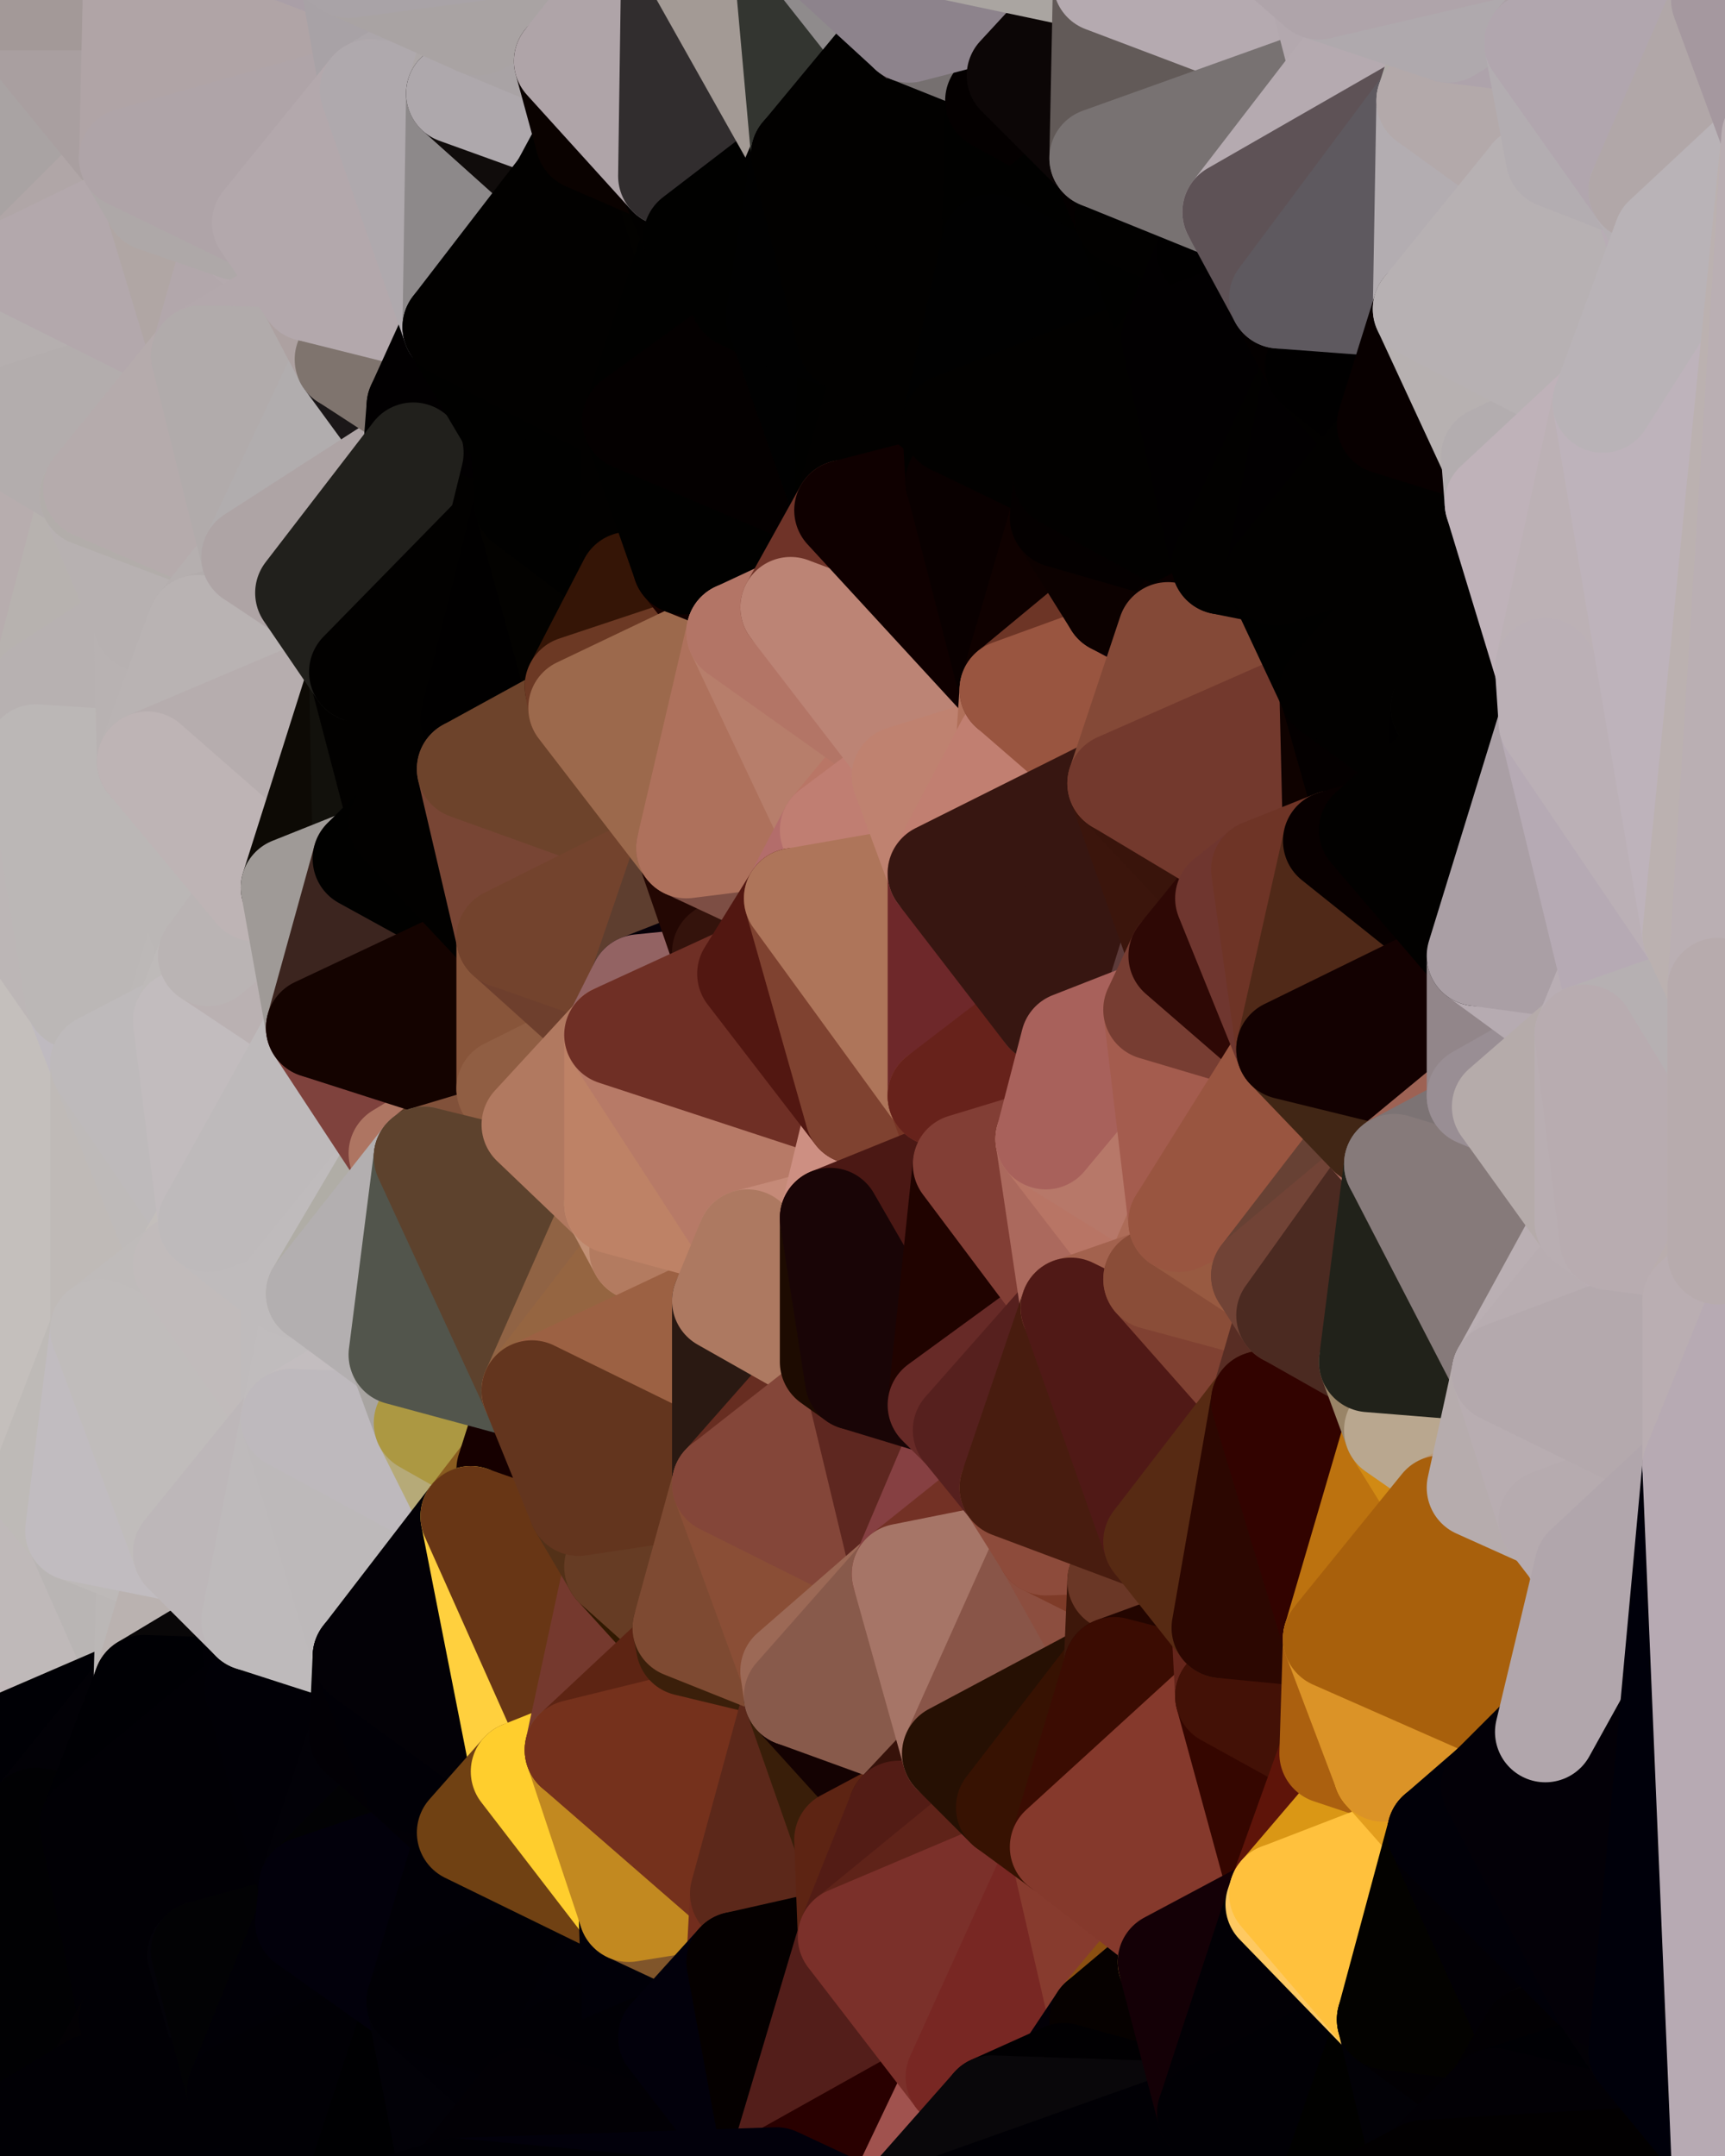<?xml version="1.0" standalone="yes"?>
<svg width="480" height="600" xmlns="http://www.w3.org/2000/svg" version="1.1" ><polygon points="-34,148 -34,518 -18,222" fill="rgba(195, 190, 186, 1)" stroke="rgba(195, 190, 186, 1)" stroke-width="28" stroke-linejoin="round"/>
		<polygon points="-34,518 -18,444 -18,222" fill="rgba(195, 189, 191, 1)" stroke="rgba(195, 189, 191, 1)" stroke-width="28" stroke-linejoin="round"/>
		<polygon points="-19,204 -34,148 -18,222" fill="rgba(186, 181, 178, 1)" stroke="rgba(186, 181, 178, 1)" stroke-width="28" stroke-linejoin="round"/>
		<polygon points="-34,518 -19,500 -18,444" fill="rgba(1, 2, 7, 1)" stroke="rgba(1, 2, 7, 1)" stroke-width="28" stroke-linejoin="round"/>
		<polygon points="-4,118 -34,148 -3,130" fill="rgba(181, 176, 173, 1)" stroke="rgba(181, 176, 173, 1)" stroke-width="28" stroke-linejoin="round"/>
		<polygon points="-3,574 -34,518 0,599" fill="rgba(1, 0, 5, 1)" stroke="rgba(1, 0, 5, 1)" stroke-width="28" stroke-linejoin="round"/>
		<polygon points="-18,444 -19,500 -4,488" fill="rgba(191, 190, 185, 1)" stroke="rgba(191, 190, 185, 1)" stroke-width="28" stroke-linejoin="round"/>
		<polygon points="-34,148 -4,118 6,74" fill="rgba(182, 173, 168, 1)" stroke="rgba(182, 173, 168, 1)" stroke-width="28" stroke-linejoin="round"/>
		<polygon points="0,0 -34,148 6,74" fill="rgba(178, 168, 169, 1)" stroke="rgba(178, 168, 169, 1)" stroke-width="28" stroke-linejoin="round"/>
		<polygon points="-3,574 0,599 6,592" fill="rgba(1, 0, 5, 1)" stroke="rgba(1, 0, 5, 1)" stroke-width="28" stroke-linejoin="round"/>
		<polygon points="-4,488 -19,500 10,506" fill="rgba(1, 1, 1, 1)" stroke="rgba(1, 1, 1, 1)" stroke-width="28" stroke-linejoin="round"/>
		<polygon points="-19,204 -18,222 10,210" fill="rgba(187, 181, 181, 1)" stroke="rgba(187, 181, 181, 1)" stroke-width="28" stroke-linejoin="round"/>
		<polygon points="-19,204 10,210 11,192" fill="rgba(184, 180, 177, 1)" stroke="rgba(184, 180, 177, 1)" stroke-width="28" stroke-linejoin="round"/>
		<polygon points="-34,148 -19,204 11,192" fill="rgba(183, 178, 175, 1)" stroke="rgba(183, 178, 175, 1)" stroke-width="28" stroke-linejoin="round"/>
		<polygon points="-19,500 -34,518 10,506" fill="rgba(0, 0, 4, 1)" stroke="rgba(0, 0, 4, 1)" stroke-width="28" stroke-linejoin="round"/>
		<polygon points="11,414 -18,444 21,426" fill="rgba(194, 188, 188, 1)" stroke="rgba(194, 188, 188, 1)" stroke-width="28" stroke-linejoin="round"/>
		<polygon points="-3,574 6,592 26,580" fill="rgba(1, 0, 5, 1)" stroke="rgba(1, 0, 5, 1)" stroke-width="28" stroke-linejoin="round"/>
		<polygon points="-3,130 25,138 26,136" fill="rgba(181, 176, 173, 1)" stroke="rgba(181, 176, 173, 1)" stroke-width="28" stroke-linejoin="round"/>
		<polygon points="21,278 28,370 28,296" fill="rgba(191, 186, 183, 1)" stroke="rgba(191, 186, 183, 1)" stroke-width="28" stroke-linejoin="round"/>
		<polygon points="-18,444 11,414 28,370" fill="rgba(195, 190, 187, 1)" stroke="rgba(195, 190, 187, 1)" stroke-width="28" stroke-linejoin="round"/>
		<polygon points="21,278 -18,444 28,370" fill="rgba(196, 191, 188, 1)" stroke="rgba(196, 191, 188, 1)" stroke-width="28" stroke-linejoin="round"/>
		<polygon points="-4,118 -3,130 26,136" fill="rgba(181, 171, 172, 1)" stroke="rgba(181, 171, 172, 1)" stroke-width="28" stroke-linejoin="round"/>
		<polygon points="-3,130 11,192 25,138" fill="rgba(184, 174, 172, 1)" stroke="rgba(184, 174, 172, 1)" stroke-width="28" stroke-linejoin="round"/>
		<polygon points="-18,222 -18,444 21,278" fill="rgba(196, 191, 188, 1)" stroke="rgba(196, 191, 188, 1)" stroke-width="28" stroke-linejoin="round"/>
		<polygon points="-3,130 -34,148 11,192" fill="rgba(183, 173, 174, 1)" stroke="rgba(183, 173, 174, 1)" stroke-width="28" stroke-linejoin="round"/>
		<polygon points="-34,518 -3,574 10,506" fill="rgba(1, 0, 5, 1)" stroke="rgba(1, 0, 5, 1)" stroke-width="28" stroke-linejoin="round"/>
		<polygon points="0,0 6,74 36,44" fill="rgba(169, 163, 163, 1)" stroke="rgba(169, 163, 163, 1)" stroke-width="28" stroke-linejoin="round"/>
		<polygon points="-3,574 26,580 36,562" fill="rgba(1, 0, 5, 1)" stroke="rgba(1, 0, 5, 1)" stroke-width="28" stroke-linejoin="round"/>
		<polygon points="-18,444 -4,488 40,469" fill="rgba(193, 184, 185, 1)" stroke="rgba(193, 184, 185, 1)" stroke-width="28" stroke-linejoin="round"/>
		<polygon points="21,426 -18,444 40,469" fill="rgba(191, 185, 185, 1)" stroke="rgba(191, 185, 185, 1)" stroke-width="28" stroke-linejoin="round"/>
		<polygon points="25,138 11,192 40,173" fill="rgba(183, 178, 175, 1)" stroke="rgba(183, 178, 175, 1)" stroke-width="28" stroke-linejoin="round"/>
		<polygon points="36,44 6,74 43,56" fill="rgba(176, 166, 167, 1)" stroke="rgba(176, 166, 167, 1)" stroke-width="28" stroke-linejoin="round"/>
		<polygon points="11,192 10,210 41,212" fill="rgba(184, 178, 178, 1)" stroke="rgba(184, 178, 178, 1)" stroke-width="28" stroke-linejoin="round"/>
		<polygon points="21,426 40,469 41,434" fill="rgba(185, 181, 180, 1)" stroke="rgba(185, 181, 180, 1)" stroke-width="28" stroke-linejoin="round"/>
		<polygon points="-4,488 10,506 40,469" fill="rgba(0, 0, 5, 1)" stroke="rgba(0, 0, 5, 1)" stroke-width="28" stroke-linejoin="round"/>
		<polygon points="10,506 25,508 40,469" fill="rgba(2, 1, 6, 1)" stroke="rgba(2, 1, 6, 1)" stroke-width="28" stroke-linejoin="round"/>
		<polygon points="0,0 36,44 37,0" fill="rgba(169, 159, 160, 1)" stroke="rgba(169, 159, 160, 1)" stroke-width="28" stroke-linejoin="round"/>
		<polygon points="10,506 -3,574 36,562" fill="rgba(1, 1, 3, 1)" stroke="rgba(1, 1, 3, 1)" stroke-width="28" stroke-linejoin="round"/>
		<polygon points="25,508 10,506 36,562" fill="rgba(1, 1, 3, 1)" stroke="rgba(1, 1, 3, 1)" stroke-width="28" stroke-linejoin="round"/>
		<polygon points="10,210 -18,222 21,278" fill="rgba(188, 182, 182, 1)" stroke="rgba(188, 182, 182, 1)" stroke-width="28" stroke-linejoin="round"/>
		<polygon points="21,278 28,296 51,284" fill="rgba(191, 186, 192, 1)" stroke="rgba(191, 186, 192, 1)" stroke-width="28" stroke-linejoin="round"/>
		<polygon points="40,173 11,192 41,212" fill="rgba(183, 177, 177, 1)" stroke="rgba(183, 177, 177, 1)" stroke-width="28" stroke-linejoin="round"/>
		<polygon points="6,74 -4,118 56,99" fill="rgba(181, 175, 175, 1)" stroke="rgba(181, 175, 175, 1)" stroke-width="28" stroke-linejoin="round"/>
		<polygon points="-4,118 26,136 56,99" fill="rgba(179, 173, 173, 1)" stroke="rgba(179, 173, 173, 1)" stroke-width="28" stroke-linejoin="round"/>
		<polygon points="25,508 36,562 55,544" fill="rgba(1, 0, 5, 1)" stroke="rgba(1, 0, 5, 1)" stroke-width="28" stroke-linejoin="round"/>
		<polygon points="28,296 28,370 51,352" fill="rgba(191, 186, 183, 1)" stroke="rgba(191, 186, 183, 1)" stroke-width="28" stroke-linejoin="round"/>
		<polygon points="41,212 21,278 58,266" fill="rgba(186, 182, 181, 1)" stroke="rgba(186, 182, 181, 1)" stroke-width="28" stroke-linejoin="round"/>
		<polygon points="21,278 51,284 58,266" fill="rgba(188, 184, 183, 1)" stroke="rgba(188, 184, 183, 1)" stroke-width="28" stroke-linejoin="round"/>
		<polygon points="28,296 51,352 58,340" fill="rgba(190, 186, 185, 1)" stroke="rgba(190, 186, 185, 1)" stroke-width="28" stroke-linejoin="round"/>
		<polygon points="43,56 6,74 56,99" fill="rgba(179, 168, 172, 1)" stroke="rgba(179, 168, 172, 1)" stroke-width="28" stroke-linejoin="round"/>
		<polygon points="25,508 55,544 56,543" fill="rgba(1, 0, 5, 1)" stroke="rgba(1, 0, 5, 1)" stroke-width="28" stroke-linejoin="round"/>
		<polygon points="10,210 21,278 41,212" fill="rgba(187, 183, 182, 1)" stroke="rgba(187, 183, 182, 1)" stroke-width="28" stroke-linejoin="round"/>
		<polygon points="36,562 26,580 66,582" fill="rgba(3, 1, 4, 1)" stroke="rgba(3, 1, 4, 1)" stroke-width="28" stroke-linejoin="round"/>
		<polygon points="40,173 41,212 55,174" fill="rgba(184, 178, 178, 1)" stroke="rgba(184, 178, 178, 1)" stroke-width="28" stroke-linejoin="round"/>
		<polygon points="41,434 40,469 51,432" fill="rgba(187, 183, 182, 1)" stroke="rgba(187, 183, 182, 1)" stroke-width="28" stroke-linejoin="round"/>
		<polygon points="21,426 41,434 51,432" fill="rgba(189, 185, 184, 1)" stroke="rgba(189, 185, 184, 1)" stroke-width="28" stroke-linejoin="round"/>
		<polygon points="51,432 40,469 70,451" fill="rgba(186, 178, 176, 1)" stroke="rgba(186, 178, 176, 1)" stroke-width="28" stroke-linejoin="round"/>
		<polygon points="40,173 55,174 70,155" fill="rgba(185, 179, 179, 1)" stroke="rgba(185, 179, 179, 1)" stroke-width="28" stroke-linejoin="round"/>
		<polygon points="25,138 40,173 70,155" fill="rgba(183, 177, 177, 1)" stroke="rgba(183, 177, 177, 1)" stroke-width="28" stroke-linejoin="round"/>
		<polygon points="43,56 56,99 66,64" fill="rgba(176, 166, 164, 1)" stroke="rgba(176, 166, 164, 1)" stroke-width="28" stroke-linejoin="round"/>
		<polygon points="41,212 58,266 71,248" fill="rgba(187, 183, 182, 1)" stroke="rgba(187, 183, 182, 1)" stroke-width="28" stroke-linejoin="round"/>
		<polygon points="26,136 25,138 70,155" fill="rgba(178, 173, 170, 1)" stroke="rgba(178, 173, 170, 1)" stroke-width="28" stroke-linejoin="round"/>
		<polygon points="0,0 37,0 67,-29" fill="rgba(163, 153, 152, 1)" stroke="rgba(163, 153, 152, 1)" stroke-width="28" stroke-linejoin="round"/>
		<polygon points="11,414 21,426 28,370" fill="rgba(190, 186, 183, 1)" stroke="rgba(190, 186, 183, 1)" stroke-width="28" stroke-linejoin="round"/>
		<polygon points="70,451 40,469 71,470" fill="rgba(9, 7, 8, 1)" stroke="rgba(9, 7, 8, 1)" stroke-width="28" stroke-linejoin="round"/>
		<polygon points="55,544 36,562 66,582" fill="rgba(1, 0, 5, 1)" stroke="rgba(1, 0, 5, 1)" stroke-width="28" stroke-linejoin="round"/>
		<polygon points="51,284 28,296 58,340" fill="rgba(190, 186, 187, 1)" stroke="rgba(190, 186, 187, 1)" stroke-width="28" stroke-linejoin="round"/>
		<polygon points="28,370 21,426 51,432" fill="rgba(193, 188, 192, 1)" stroke="rgba(193, 188, 192, 1)" stroke-width="28" stroke-linejoin="round"/>
		<polygon points="58,340 51,352 81,358" fill="rgba(195, 190, 187, 1)" stroke="rgba(195, 190, 187, 1)" stroke-width="28" stroke-linejoin="round"/>
		<polygon points="51,352 28,370 81,395" fill="rgba(191, 187, 186, 1)" stroke="rgba(191, 187, 186, 1)" stroke-width="28" stroke-linejoin="round"/>
		<polygon points="28,370 51,432 81,395" fill="rgba(192, 188, 187, 1)" stroke="rgba(192, 188, 187, 1)" stroke-width="28" stroke-linejoin="round"/>
		<polygon points="56,99 26,136 70,155" fill="rgba(181, 171, 172, 1)" stroke="rgba(181, 171, 172, 1)" stroke-width="28" stroke-linejoin="round"/>
		<polygon points="56,543 85,535 86,525" fill="rgba(1, 0, 6, 1)" stroke="rgba(1, 0, 6, 1)" stroke-width="28" stroke-linejoin="round"/>
		<polygon points="66,64 56,99 86,81" fill="rgba(178, 167, 171, 1)" stroke="rgba(178, 167, 171, 1)" stroke-width="28" stroke-linejoin="round"/>
		<polygon points="73,62 66,64 86,81" fill="rgba(180, 169, 173, 1)" stroke="rgba(180, 169, 173, 1)" stroke-width="28" stroke-linejoin="round"/>
		<polygon points="70,155 55,174 85,165" fill="rgba(181, 175, 175, 1)" stroke="rgba(181, 175, 175, 1)" stroke-width="28" stroke-linejoin="round"/>
		<polygon points="40,469 25,508 71,470" fill="rgba(0, 0, 4, 1)" stroke="rgba(0, 0, 4, 1)" stroke-width="28" stroke-linejoin="round"/>
		<polygon points="58,266 51,284 88,286" fill="rgba(190, 186, 185, 1)" stroke="rgba(190, 186, 185, 1)" stroke-width="28" stroke-linejoin="round"/>
		<polygon points="25,508 56,543 86,525" fill="rgba(1, 0, 5, 1)" stroke="rgba(1, 0, 5, 1)" stroke-width="28" stroke-linejoin="round"/>
		<polygon points="71,470 25,508 86,525" fill="rgba(1, 0, 5, 1)" stroke="rgba(1, 0, 5, 1)" stroke-width="28" stroke-linejoin="round"/>
		<polygon points="51,352 81,395 81,358" fill="rgba(193, 187, 187, 1)" stroke="rgba(193, 187, 187, 1)" stroke-width="28" stroke-linejoin="round"/>
		<polygon points="36,44 43,56 73,62" fill="rgba(174, 168, 168, 1)" stroke="rgba(174, 168, 168, 1)" stroke-width="28" stroke-linejoin="round"/>
		<polygon points="43,56 66,64 73,62" fill="rgba(174, 168, 168, 1)" stroke="rgba(174, 168, 168, 1)" stroke-width="28" stroke-linejoin="round"/>
		<polygon points="56,543 55,544 66,582" fill="rgba(3, 2, 8, 1)" stroke="rgba(3, 2, 8, 1)" stroke-width="28" stroke-linejoin="round"/>
		<polygon points="6,592 0,599 26,580" fill="rgba(1, 0, 5, 1)" stroke="rgba(1, 0, 5, 1)" stroke-width="28" stroke-linejoin="round"/>
		<polygon points="86,81 56,99 96,100" fill="rgba(179, 168, 172, 1)" stroke="rgba(179, 168, 172, 1)" stroke-width="28" stroke-linejoin="round"/>
		<polygon points="67,-29 37,0 97,-9" fill="rgba(167, 157, 158, 1)" stroke="rgba(167, 157, 158, 1)" stroke-width="28" stroke-linejoin="round"/>
		<polygon points="66,582 0,599 96,618" fill="rgba(1, 0, 6, 1)" stroke="rgba(1, 0, 6, 1)" stroke-width="28" stroke-linejoin="round"/>
		<polygon points="81,358 81,395 88,360" fill="rgba(191, 187, 188, 1)" stroke="rgba(191, 187, 188, 1)" stroke-width="28" stroke-linejoin="round"/>
		<polygon points="51,284 58,340 88,286" fill="rgba(194, 188, 190, 1)" stroke="rgba(194, 188, 190, 1)" stroke-width="28" stroke-linejoin="round"/>
		<polygon points="81,247 58,266 88,286" fill="rgba(186, 177, 178, 1)" stroke="rgba(186, 177, 178, 1)" stroke-width="28" stroke-linejoin="round"/>
		<polygon points="71,248 58,266 81,247" fill="rgba(186, 180, 180, 1)" stroke="rgba(186, 180, 180, 1)" stroke-width="28" stroke-linejoin="round"/>
		<polygon points="26,580 0,599 66,582" fill="rgba(1, 0, 5, 1)" stroke="rgba(1, 0, 5, 1)" stroke-width="28" stroke-linejoin="round"/>
		<polygon points="85,165 55,174 100,187" fill="rgba(178, 172, 172, 1)" stroke="rgba(178, 172, 172, 1)" stroke-width="28" stroke-linejoin="round"/>
		<polygon points="70,451 71,470 101,461" fill="rgba(1, 0, 5, 1)" stroke="rgba(1, 0, 5, 1)" stroke-width="28" stroke-linejoin="round"/>
		<polygon points="56,543 66,582 85,535" fill="rgba(2, 2, 4, 1)" stroke="rgba(2, 2, 4, 1)" stroke-width="28" stroke-linejoin="round"/>
		<polygon points="97,-9 37,0 103,25" fill="rgba(170, 159, 167, 1)" stroke="rgba(170, 159, 167, 1)" stroke-width="28" stroke-linejoin="round"/>
		<polygon points="37,0 36,44 103,25" fill="rgba(176, 164, 166, 1)" stroke="rgba(176, 164, 166, 1)" stroke-width="28" stroke-linejoin="round"/>
		<polygon points="36,44 73,62 103,25" fill="rgba(175, 164, 168, 1)" stroke="rgba(175, 164, 168, 1)" stroke-width="28" stroke-linejoin="round"/>
		<polygon points="71,470 100,483 101,461" fill="rgba(0, 0, 10, 1)" stroke="rgba(0, 0, 10, 1)" stroke-width="28" stroke-linejoin="round"/>
		<polygon points="71,470 86,525 100,483" fill="rgba(1, 0, 6, 1)" stroke="rgba(1, 0, 6, 1)" stroke-width="28" stroke-linejoin="round"/>
		<polygon points="55,174 41,212 100,187" fill="rgba(185, 179, 179, 1)" stroke="rgba(185, 179, 179, 1)" stroke-width="28" stroke-linejoin="round"/>
		<polygon points="41,212 81,247 100,187" fill="rgba(182, 173, 174, 1)" stroke="rgba(182, 173, 174, 1)" stroke-width="28" stroke-linejoin="round"/>
		<polygon points="56,99 70,155 96,100" fill="rgba(177, 171, 171, 1)" stroke="rgba(177, 171, 171, 1)" stroke-width="28" stroke-linejoin="round"/>
		<polygon points="41,212 71,248 81,247" fill="rgba(190, 180, 181, 1)" stroke="rgba(190, 180, 181, 1)" stroke-width="28" stroke-linejoin="round"/>
		<polygon points="51,432 70,451 81,395" fill="rgba(189, 183, 185, 1)" stroke="rgba(189, 183, 185, 1)" stroke-width="28" stroke-linejoin="round"/>
		<polygon points="58,340 81,358 111,321" fill="rgba(191, 187, 188, 1)" stroke="rgba(191, 187, 188, 1)" stroke-width="28" stroke-linejoin="round"/>
		<polygon points="88,286 58,340 111,321" fill="rgba(190, 186, 187, 1)" stroke="rgba(190, 186, 187, 1)" stroke-width="28" stroke-linejoin="round"/>
		<polygon points="88,360 81,395 111,377" fill="rgba(192, 188, 189, 1)" stroke="rgba(192, 188, 189, 1)" stroke-width="28" stroke-linejoin="round"/>
		<polygon points="100,187 81,247 101,239" fill="rgba(13, 10, 5, 1)" stroke="rgba(13, 10, 5, 1)" stroke-width="28" stroke-linejoin="round"/>
		<polygon points="96,100 70,155 115,126" fill="rgba(177, 173, 174, 1)" stroke="rgba(177, 173, 174, 1)" stroke-width="28" stroke-linejoin="round"/>
		<polygon points="81,358 88,360 111,321" fill="rgba(191, 187, 188, 1)" stroke="rgba(191, 187, 188, 1)" stroke-width="28" stroke-linejoin="round"/>
		<polygon points="100,187 101,239 111,229" fill="rgba(18, 17, 12, 1)" stroke="rgba(18, 17, 12, 1)" stroke-width="28" stroke-linejoin="round"/>
		<polygon points="96,100 115,126 116,113" fill="rgba(27, 23, 24, 1)" stroke="rgba(27, 23, 24, 1)" stroke-width="28" stroke-linejoin="round"/>
		<polygon points="85,535 66,582 116,557" fill="rgba(1, 0, 6, 1)" stroke="rgba(1, 0, 6, 1)" stroke-width="28" stroke-linejoin="round"/>
		<polygon points="100,483 86,525 115,496" fill="rgba(2, 1, 7, 1)" stroke="rgba(2, 1, 7, 1)" stroke-width="28" stroke-linejoin="round"/>
		<polygon points="111,377 81,395 118,396" fill="rgba(195, 189, 191, 1)" stroke="rgba(195, 189, 191, 1)" stroke-width="28" stroke-linejoin="round"/>
		<polygon points="70,155 85,165 115,126" fill="rgba(174, 164, 165, 1)" stroke="rgba(174, 164, 165, 1)" stroke-width="28" stroke-linejoin="round"/>
		<polygon points="81,247 88,286 101,239" fill="rgba(159, 154, 151, 1)" stroke="rgba(159, 154, 151, 1)" stroke-width="28" stroke-linejoin="round"/>
		<polygon points="86,81 96,100 126,91" fill="rgba(173, 161, 161, 1)" stroke="rgba(173, 161, 161, 1)" stroke-width="28" stroke-linejoin="round"/>
		<polygon points="96,100 116,113 126,91" fill="rgba(127, 116, 110, 1)" stroke="rgba(127, 116, 110, 1)" stroke-width="28" stroke-linejoin="round"/>
		<polygon points="81,395 70,451 101,461" fill="rgba(190, 186, 187, 1)" stroke="rgba(190, 186, 187, 1)" stroke-width="28" stroke-linejoin="round"/>
		<polygon points="100,187 130,214 131,200" fill="rgba(2, 1, 0, 1)" stroke="rgba(2, 1, 0, 1)" stroke-width="28" stroke-linejoin="round"/>
		<polygon points="81,395 101,461 131,422" fill="rgba(189, 185, 186, 1)" stroke="rgba(189, 185, 186, 1)" stroke-width="28" stroke-linejoin="round"/>
		<polygon points="118,396 81,395 131,422" fill="rgba(190, 185, 189, 1)" stroke="rgba(190, 185, 189, 1)" stroke-width="28" stroke-linejoin="round"/>
		<polygon points="115,496 86,525 130,510" fill="rgba(2, 2, 4, 1)" stroke="rgba(2, 2, 4, 1)" stroke-width="28" stroke-linejoin="round"/>
		<polygon points="100,187 111,229 130,214" fill="rgba(2, 1, 0, 1)" stroke="rgba(2, 1, 0, 1)" stroke-width="28" stroke-linejoin="round"/>
		<polygon points="66,582 96,618 116,557" fill="rgba(1, 0, 5, 1)" stroke="rgba(1, 0, 5, 1)" stroke-width="28" stroke-linejoin="round"/>
		<polygon points="97,-9 103,25 133,7" fill="rgba(168, 162, 166, 1)" stroke="rgba(168, 162, 166, 1)" stroke-width="28" stroke-linejoin="round"/>
		<polygon points="103,25 127,26 133,7" fill="rgba(172, 166, 170, 1)" stroke="rgba(172, 166, 170, 1)" stroke-width="28" stroke-linejoin="round"/>
		<polygon points="86,525 116,557 130,510" fill="rgba(2, 0, 11, 1)" stroke="rgba(2, 0, 11, 1)" stroke-width="28" stroke-linejoin="round"/>
		<polygon points="116,557 96,618 126,609" fill="rgba(0, 0, 2, 1)" stroke="rgba(0, 0, 2, 1)" stroke-width="28" stroke-linejoin="round"/>
		<polygon points="111,321 88,360 118,322" fill="rgba(176, 173, 166, 1)" stroke="rgba(176, 173, 166, 1)" stroke-width="28" stroke-linejoin="round"/>
		<polygon points="86,525 85,535 116,557" fill="rgba(2, 0, 11, 1)" stroke="rgba(2, 0, 11, 1)" stroke-width="28" stroke-linejoin="round"/>
		<polygon points="73,62 86,81 103,25" fill="rgba(179, 168, 172, 1)" stroke="rgba(179, 168, 172, 1)" stroke-width="28" stroke-linejoin="round"/>
		<polygon points="118,396 131,422 141,409" fill="rgba(182, 170, 120, 1)" stroke="rgba(182, 170, 120, 1)" stroke-width="28" stroke-linejoin="round"/>
		<polygon points="88,286 111,321 141,303" fill="rgba(127, 66, 61, 1)" stroke="rgba(127, 66, 61, 1)" stroke-width="28" stroke-linejoin="round"/>
		<polygon points="111,321 118,322 141,303" fill="rgba(174, 117, 98, 1)" stroke="rgba(174, 117, 98, 1)" stroke-width="28" stroke-linejoin="round"/>
		<polygon points="101,239 88,286 141,261" fill="rgba(60, 37, 31, 1)" stroke="rgba(60, 37, 31, 1)" stroke-width="28" stroke-linejoin="round"/>
		<polygon points="111,229 101,239 141,261" fill="rgba(1, 1, 0, 1)" stroke="rgba(1, 1, 0, 1)" stroke-width="28" stroke-linejoin="round"/>
		<polygon points="88,360 111,377 118,322" fill="rgba(179, 175, 176, 1)" stroke="rgba(179, 175, 176, 1)" stroke-width="28" stroke-linejoin="round"/>
		<polygon points="115,496 130,510 145,493" fill="rgba(2, 0, 6, 1)" stroke="rgba(2, 0, 6, 1)" stroke-width="28" stroke-linejoin="round"/>
		<polygon points="116,113 115,126 145,123" fill="rgba(1, 0, 0, 1)" stroke="rgba(1, 0, 0, 1)" stroke-width="28" stroke-linejoin="round"/>
		<polygon points="101,461 100,483 115,496" fill="rgba(2, 0, 5, 1)" stroke="rgba(2, 0, 5, 1)" stroke-width="28" stroke-linejoin="round"/>
		<polygon points="145,123 115,126 146,140" fill="rgba(1, 1, 0, 1)" stroke="rgba(1, 1, 0, 1)" stroke-width="28" stroke-linejoin="round"/>
		<polygon points="116,557 126,609 146,584" fill="rgba(2, 1, 7, 1)" stroke="rgba(2, 1, 7, 1)" stroke-width="28" stroke-linejoin="round"/>
		<polygon points="103,25 86,81 126,91" fill="rgba(179, 168, 172, 1)" stroke="rgba(179, 168, 172, 1)" stroke-width="28" stroke-linejoin="round"/>
		<polygon points="141,303 118,322 148,313" fill="rgba(90, 59, 38, 1)" stroke="rgba(90, 59, 38, 1)" stroke-width="28" stroke-linejoin="round"/>
		<polygon points="111,377 118,396 148,387" fill="rgba(168, 164, 161, 1)" stroke="rgba(168, 164, 161, 1)" stroke-width="28" stroke-linejoin="round"/>
		<polygon points="118,396 141,409 148,387" fill="rgba(172, 152, 66, 1)" stroke="rgba(172, 152, 66, 1)" stroke-width="28" stroke-linejoin="round"/>
		<polygon points="115,126 100,187 146,140" fill="rgba(2, 1, 0, 1)" stroke="rgba(2, 1, 0, 1)" stroke-width="28" stroke-linejoin="round"/>
		<polygon points="101,461 115,496 145,493" fill="rgba(1, 0, 6, 1)" stroke="rgba(1, 0, 6, 1)" stroke-width="28" stroke-linejoin="round"/>
		<polygon points="126,91 116,113 145,123" fill="rgba(2, 0, 1, 1)" stroke="rgba(2, 0, 1, 1)" stroke-width="28" stroke-linejoin="round"/>
		<polygon points="141,261 88,286 141,303" fill="rgba(20, 3, 0, 1)" stroke="rgba(20, 3, 0, 1)" stroke-width="28" stroke-linejoin="round"/>
		<polygon points="103,25 126,91 127,26" fill="rgba(175, 169, 173, 1)" stroke="rgba(175, 169, 173, 1)" stroke-width="28" stroke-linejoin="round"/>
		<polygon points="85,165 100,187 115,126" fill="rgba(33, 32, 28, 1)" stroke="rgba(33, 32, 28, 1)" stroke-width="28" stroke-linejoin="round"/>
		<polygon points="116,557 146,584 156,570" fill="rgba(1, 0, 6, 1)" stroke="rgba(1, 0, 6, 1)" stroke-width="28" stroke-linejoin="round"/>
		<polygon points="127,26 126,91 156,52" fill="rgba(141, 137, 138, 1)" stroke="rgba(141, 137, 138, 1)" stroke-width="28" stroke-linejoin="round"/>
		<polygon points="133,7 127,26 157,17" fill="rgba(173, 167, 167, 1)" stroke="rgba(173, 167, 167, 1)" stroke-width="28" stroke-linejoin="round"/>
		<polygon points="100,187 131,200 146,140" fill="rgba(2, 1, 0, 1)" stroke="rgba(2, 1, 0, 1)" stroke-width="28" stroke-linejoin="round"/>
		<polygon points="130,214 111,229 141,261" fill="rgba(2, 1, 0, 1)" stroke="rgba(2, 1, 0, 1)" stroke-width="28" stroke-linejoin="round"/>
		<polygon points="141,409 131,422 161,419" fill="rgba(138, 92, 32, 1)" stroke="rgba(138, 92, 32, 1)" stroke-width="28" stroke-linejoin="round"/>
		<polygon points="160,191 131,200 161,197" fill="rgba(6, 2, 1, 1)" stroke="rgba(6, 2, 1, 1)" stroke-width="28" stroke-linejoin="round"/>
		<polygon points="127,26 156,52 163,39" fill="rgba(16, 12, 11, 1)" stroke="rgba(16, 12, 11, 1)" stroke-width="28" stroke-linejoin="round"/>
		<polygon points="157,17 127,26 163,39" fill="rgba(174, 168, 172, 1)" stroke="rgba(174, 168, 172, 1)" stroke-width="28" stroke-linejoin="round"/>
		<polygon points="131,200 130,214 161,197" fill="rgba(2, 1, 0, 1)" stroke="rgba(2, 1, 0, 1)" stroke-width="28" stroke-linejoin="round"/>
		<polygon points="146,140 131,200 160,191" fill="rgba(1, 0, 0, 1)" stroke="rgba(1, 0, 0, 1)" stroke-width="28" stroke-linejoin="round"/>
		<polygon points="148,313 118,322 171,335" fill="rgba(129, 81, 58, 1)" stroke="rgba(129, 81, 58, 1)" stroke-width="28" stroke-linejoin="round"/>
		<polygon points="161,419 131,422 171,436" fill="rgba(42, 5, 0, 1)" stroke="rgba(42, 5, 0, 1)" stroke-width="28" stroke-linejoin="round"/>
		<polygon points="141,261 141,303 171,288" fill="rgba(136, 85, 58, 1)" stroke="rgba(136, 85, 58, 1)" stroke-width="28" stroke-linejoin="round"/>
		<polygon points="141,303 148,313 171,288" fill="rgba(144, 94, 67, 1)" stroke="rgba(144, 94, 67, 1)" stroke-width="28" stroke-linejoin="round"/>
		<polygon points="148,387 141,409 161,419" fill="rgba(22, 0, 0, 1)" stroke="rgba(22, 0, 0, 1)" stroke-width="28" stroke-linejoin="round"/>
		<polygon points="118,322 111,377 148,387" fill="rgba(82, 85, 76, 1)" stroke="rgba(82, 85, 76, 1)" stroke-width="28" stroke-linejoin="round"/>
		<polygon points="131,422 101,461 145,493" fill="rgba(3, 1, 6, 1)" stroke="rgba(3, 1, 6, 1)" stroke-width="28" stroke-linejoin="round"/>
		<polygon points="130,510 116,557 175,532" fill="rgba(1, 0, 6, 1)" stroke="rgba(1, 0, 6, 1)" stroke-width="28" stroke-linejoin="round"/>
		<polygon points="146,140 160,191 175,162" fill="rgba(3, 2, 0, 1)" stroke="rgba(3, 2, 0, 1)" stroke-width="28" stroke-linejoin="round"/>
		<polygon points="118,322 148,387 171,335" fill="rgba(93, 66, 45, 1)" stroke="rgba(93, 66, 45, 1)" stroke-width="28" stroke-linejoin="round"/>
		<polygon points="131,422 145,493 160,487" fill="rgba(255, 208, 62, 1)" stroke="rgba(255, 208, 62, 1)" stroke-width="28" stroke-linejoin="round"/>
		<polygon points="116,557 156,570 175,532" fill="rgba(1, 0, 5, 1)" stroke="rgba(1, 0, 5, 1)" stroke-width="28" stroke-linejoin="round"/>
		<polygon points="131,422 160,487 171,436" fill="rgba(104, 54, 21, 1)" stroke="rgba(104, 54, 21, 1)" stroke-width="28" stroke-linejoin="round"/>
		<polygon points="171,335 148,387 178,348" fill="rgba(144, 99, 68, 1)" stroke="rgba(144, 99, 68, 1)" stroke-width="28" stroke-linejoin="round"/>
		<polygon points="141,261 171,288 178,274" fill="rgba(110, 63, 45, 1)" stroke="rgba(110, 63, 45, 1)" stroke-width="28" stroke-linejoin="round"/>
		<polygon points="145,123 146,140 176,117" fill="rgba(1, 1, 0, 1)" stroke="rgba(1, 1, 0, 1)" stroke-width="28" stroke-linejoin="round"/>
		<polygon points="126,91 145,123 176,117" fill="rgba(1, 1, 0, 1)" stroke="rgba(1, 1, 0, 1)" stroke-width="28" stroke-linejoin="round"/>
		<polygon points="175,532 156,570 176,561" fill="rgba(1, 0, 6, 1)" stroke="rgba(1, 0, 6, 1)" stroke-width="28" stroke-linejoin="round"/>
		<polygon points="145,493 130,510 175,532" fill="rgba(112, 65, 19, 1)" stroke="rgba(112, 65, 19, 1)" stroke-width="28" stroke-linejoin="round"/>
		<polygon points="160,487 145,493 175,532" fill="rgba(255, 206, 45, 1)" stroke="rgba(255, 206, 45, 1)" stroke-width="28" stroke-linejoin="round"/>
		<polygon points="163,39 156,52 186,49" fill="rgba(2, 1, 0, 1)" stroke="rgba(2, 1, 0, 1)" stroke-width="28" stroke-linejoin="round"/>
		<polygon points="133,7 157,17 187,-21" fill="rgba(169, 163, 165, 1)" stroke="rgba(169, 163, 165, 1)" stroke-width="28" stroke-linejoin="round"/>
		<polygon points="176,561 156,570 186,567" fill="rgba(1, 0, 5, 1)" stroke="rgba(1, 0, 5, 1)" stroke-width="28" stroke-linejoin="round"/>
		<polygon points="171,436 160,487 191,458" fill="rgba(117, 57, 46, 1)" stroke="rgba(117, 57, 46, 1)" stroke-width="28" stroke-linejoin="round"/>
		<polygon points="190,453 171,436 191,458" fill="rgba(49, 25, 1, 1)" stroke="rgba(49, 25, 1, 1)" stroke-width="28" stroke-linejoin="round"/>
		<polygon points="130,214 141,261 191,236" fill="rgba(120, 69, 52, 1)" stroke="rgba(120, 69, 52, 1)" stroke-width="28" stroke-linejoin="round"/>
		<polygon points="161,197 130,214 191,236" fill="rgba(109, 67, 43, 1)" stroke="rgba(109, 67, 43, 1)" stroke-width="28" stroke-linejoin="round"/>
		<polygon points="146,140 175,162 176,117" fill="rgba(1, 1, 0, 1)" stroke="rgba(1, 1, 0, 1)" stroke-width="28" stroke-linejoin="round"/>
		<polygon points="156,52 176,117 193,66" fill="rgba(2, 1, 0, 1)" stroke="rgba(2, 1, 0, 1)" stroke-width="28" stroke-linejoin="round"/>
		<polygon points="186,49 156,52 193,66" fill="rgba(3, 2, 0, 1)" stroke="rgba(3, 2, 0, 1)" stroke-width="28" stroke-linejoin="round"/>
		<polygon points="141,261 178,274 191,236" fill="rgba(115, 67, 45, 1)" stroke="rgba(115, 67, 45, 1)" stroke-width="28" stroke-linejoin="round"/>
		<polygon points="176,117 175,162 190,157" fill="rgba(2, 1, 0, 1)" stroke="rgba(2, 1, 0, 1)" stroke-width="28" stroke-linejoin="round"/>
		<polygon points="97,-9 133,7 187,-21" fill="rgba(169, 163, 163, 1)" stroke="rgba(169, 163, 163, 1)" stroke-width="28" stroke-linejoin="round"/>
		<polygon points="156,52 126,91 176,117" fill="rgba(2, 1, 0, 1)" stroke="rgba(2, 1, 0, 1)" stroke-width="28" stroke-linejoin="round"/>
		<polygon points="171,288 148,313 171,335" fill="rgba(177, 121, 96, 1)" stroke="rgba(177, 121, 96, 1)" stroke-width="28" stroke-linejoin="round"/>
		<polygon points="191,236 178,274 201,265" fill="rgba(94, 62, 47, 1)" stroke="rgba(94, 62, 47, 1)" stroke-width="28" stroke-linejoin="round"/>
		<polygon points="161,419 171,436 201,413" fill="rgba(83, 49, 24, 1)" stroke="rgba(83, 49, 24, 1)" stroke-width="28" stroke-linejoin="round"/>
		<polygon points="156,570 146,584 186,567" fill="rgba(1, 0, 5, 1)" stroke="rgba(1, 0, 5, 1)" stroke-width="28" stroke-linejoin="round"/>
		<polygon points="190,157 175,162 205,176" fill="rgba(11, 0, 0, 1)" stroke="rgba(11, 0, 0, 1)" stroke-width="28" stroke-linejoin="round"/>
		<polygon points="175,532 176,561 205,546" fill="rgba(1, 0, 8, 1)" stroke="rgba(1, 0, 8, 1)" stroke-width="28" stroke-linejoin="round"/>
		<polygon points="176,561 186,567 205,546" fill="rgba(1, 0, 8, 1)" stroke="rgba(1, 0, 8, 1)" stroke-width="28" stroke-linejoin="round"/>
		<polygon points="178,348 148,387 201,362" fill="rgba(149, 101, 65, 1)" stroke="rgba(149, 101, 65, 1)" stroke-width="28" stroke-linejoin="round"/>
		<polygon points="193,66 176,117 206,83" fill="rgba(1, 1, 0, 1)" stroke="rgba(1, 1, 0, 1)" stroke-width="28" stroke-linejoin="round"/>
		<polygon points="175,162 160,191 205,176" fill="rgba(53, 21, 6, 1)" stroke="rgba(53, 21, 6, 1)" stroke-width="28" stroke-linejoin="round"/>
		<polygon points="201,265 178,274 208,271" fill="rgba(7, 0, 8, 1)" stroke="rgba(7, 0, 8, 1)" stroke-width="28" stroke-linejoin="round"/>
		<polygon points="171,335 178,348 208,345" fill="rgba(194, 144, 117, 1)" stroke="rgba(194, 144, 117, 1)" stroke-width="28" stroke-linejoin="round"/>
		<polygon points="178,348 201,362 208,345" fill="rgba(179, 123, 96, 1)" stroke="rgba(179, 123, 96, 1)" stroke-width="28" stroke-linejoin="round"/>
		<polygon points="175,532 205,546 206,527" fill="rgba(128, 85, 42, 1)" stroke="rgba(128, 85, 42, 1)" stroke-width="28" stroke-linejoin="round"/>
		<polygon points="160,191 161,197 205,176" fill="rgba(108, 57, 36, 1)" stroke="rgba(108, 57, 36, 1)" stroke-width="28" stroke-linejoin="round"/>
		<polygon points="148,387 201,413 201,362" fill="rgba(156, 97, 67, 1)" stroke="rgba(156, 97, 67, 1)" stroke-width="28" stroke-linejoin="round"/>
		<polygon points="171,436 190,453 201,413" fill="rgba(102, 60, 36, 1)" stroke="rgba(102, 60, 36, 1)" stroke-width="28" stroke-linejoin="round"/>
		<polygon points="148,387 161,419 201,413" fill="rgba(99, 53, 30, 1)" stroke="rgba(99, 53, 30, 1)" stroke-width="28" stroke-linejoin="round"/>
		<polygon points="157,17 163,39 186,49" fill="rgba(10, 2, 0, 1)" stroke="rgba(10, 2, 0, 1)" stroke-width="28" stroke-linejoin="round"/>
		<polygon points="186,567 146,584 216,606" fill="rgba(1, 0, 5, 1)" stroke="rgba(1, 0, 5, 1)" stroke-width="28" stroke-linejoin="round"/>
		<polygon points="146,584 126,609 216,606" fill="rgba(2, 0, 5, 1)" stroke="rgba(2, 0, 5, 1)" stroke-width="28" stroke-linejoin="round"/>
		<polygon points="178,274 171,288 208,271" fill="rgba(147, 99, 99, 1)" stroke="rgba(147, 99, 99, 1)" stroke-width="28" stroke-linejoin="round"/>
		<polygon points="160,487 175,532 206,527" fill="rgba(194, 137, 32, 1)" stroke="rgba(194, 137, 32, 1)" stroke-width="28" stroke-linejoin="round"/>
		<polygon points="220,465 191,458 221,472" fill="rgba(58, 27, 7, 1)" stroke="rgba(58, 27, 7, 1)" stroke-width="28" stroke-linejoin="round"/>
		<polygon points="191,236 201,265 221,250" fill="rgba(35, 7, 3, 1)" stroke="rgba(35, 7, 3, 1)" stroke-width="28" stroke-linejoin="round"/>
		<polygon points="67,-29 97,-9 187,-21" fill="rgba(169, 163, 167, 1)" stroke="rgba(169, 163, 167, 1)" stroke-width="28" stroke-linejoin="round"/>
		<polygon points="186,49 193,66 223,43" fill="rgba(2, 1, 0, 1)" stroke="rgba(2, 1, 0, 1)" stroke-width="28" stroke-linejoin="round"/>
		<polygon points="191,458 160,487 221,472" fill="rgba(93, 36, 19, 1)" stroke="rgba(93, 36, 19, 1)" stroke-width="28" stroke-linejoin="round"/>
		<polygon points="160,487 206,527 221,472" fill="rgba(117, 49, 28, 1)" stroke="rgba(117, 49, 28, 1)" stroke-width="28" stroke-linejoin="round"/>
		<polygon points="201,265 208,271 221,250" fill="rgba(52, 19, 12, 1)" stroke="rgba(52, 19, 12, 1)" stroke-width="28" stroke-linejoin="round"/>
		<polygon points="190,453 191,458 220,465" fill="rgba(59, 31, 10, 1)" stroke="rgba(59, 31, 10, 1)" stroke-width="28" stroke-linejoin="round"/>
		<polygon points="190,157 205,176 220,169" fill="rgba(26, 2, 0, 1)" stroke="rgba(26, 2, 0, 1)" stroke-width="28" stroke-linejoin="round"/>
		<polygon points="206,83 176,117 216,88" fill="rgba(1, 1, 0, 1)" stroke="rgba(1, 1, 0, 1)" stroke-width="28" stroke-linejoin="round"/>
		<polygon points="161,197 191,236 205,176" fill="rgba(156, 105, 76, 1)" stroke="rgba(156, 105, 76, 1)" stroke-width="28" stroke-linejoin="round"/>
		<polygon points="157,17 186,49 187,-21" fill="rgba(175, 164, 168, 1)" stroke="rgba(175, 164, 168, 1)" stroke-width="28" stroke-linejoin="round"/>
		<polygon points="191,236 221,250 231,231" fill="rgba(125, 78, 68, 1)" stroke="rgba(125, 78, 68, 1)" stroke-width="28" stroke-linejoin="round"/>
		<polygon points="201,362 201,413 231,379" fill="rgba(42, 25, 18, 1)" stroke="rgba(42, 25, 18, 1)" stroke-width="28" stroke-linejoin="round"/>
		<polygon points="171,288 171,335 208,345" fill="rgba(190, 130, 102, 1)" stroke="rgba(190, 130, 102, 1)" stroke-width="28" stroke-linejoin="round"/>
		<polygon points="190,157 220,169 235,142" fill="rgba(16, 0, 0, 1)" stroke="rgba(16, 0, 0, 1)" stroke-width="28" stroke-linejoin="round"/>
		<polygon points="206,527 205,546 236,539" fill="rgba(114, 45, 29, 1)" stroke="rgba(114, 45, 29, 1)" stroke-width="28" stroke-linejoin="round"/>
		<polygon points="176,117 190,157 235,142" fill="rgba(1, 1, 0, 1)" stroke="rgba(1, 1, 0, 1)" stroke-width="28" stroke-linejoin="round"/>
		<polygon points="187,-21 186,49 223,43" fill="rgba(49, 45, 46, 1)" stroke="rgba(49, 45, 46, 1)" stroke-width="28" stroke-linejoin="round"/>
		<polygon points="193,66 206,83 223,43" fill="rgba(1, 1, 0, 1)" stroke="rgba(1, 1, 0, 1)" stroke-width="28" stroke-linejoin="round"/>
		<polygon points="231,379 201,413 238,384" fill="rgba(103, 45, 33, 1)" stroke="rgba(103, 45, 33, 1)" stroke-width="28" stroke-linejoin="round"/>
		<polygon points="208,345 231,339 238,310" fill="rgba(165, 111, 83, 1)" stroke="rgba(165, 111, 83, 1)" stroke-width="28" stroke-linejoin="round"/>
		<polygon points="171,288 208,345 238,310" fill="rgba(183, 122, 103, 1)" stroke="rgba(183, 122, 103, 1)" stroke-width="28" stroke-linejoin="round"/>
		<polygon points="208,271 171,288 238,310" fill="rgba(111, 47, 37, 1)" stroke="rgba(111, 47, 37, 1)" stroke-width="28" stroke-linejoin="round"/>
		<polygon points="235,512 206,527 236,539" fill="rgba(117, 46, 26, 1)" stroke="rgba(117, 46, 26, 1)" stroke-width="28" stroke-linejoin="round"/>
		<polygon points="216,88 176,117 235,142" fill="rgba(4, 0, 0, 1)" stroke="rgba(4, 0, 0, 1)" stroke-width="28" stroke-linejoin="round"/>
		<polygon points="221,472 206,527 235,512" fill="rgba(92, 40, 26, 1)" stroke="rgba(92, 40, 26, 1)" stroke-width="28" stroke-linejoin="round"/>
		<polygon points="205,176 191,236 231,231" fill="rgba(174, 113, 92, 1)" stroke="rgba(174, 113, 92, 1)" stroke-width="28" stroke-linejoin="round"/>
		<polygon points="208,345 231,379 231,339" fill="rgba(197, 138, 120, 1)" stroke="rgba(197, 138, 120, 1)" stroke-width="28" stroke-linejoin="round"/>
		<polygon points="208,345 201,362 231,379" fill="rgba(173, 121, 97, 1)" stroke="rgba(173, 121, 97, 1)" stroke-width="28" stroke-linejoin="round"/>
		<polygon points="217,-24 187,-21 223,43" fill="rgba(163, 154, 149, 1)" stroke="rgba(163, 154, 149, 1)" stroke-width="28" stroke-linejoin="round"/>
		<polygon points="206,83 216,88 223,43" fill="rgba(1, 1, 0, 1)" stroke="rgba(1, 1, 0, 1)" stroke-width="28" stroke-linejoin="round"/>
		<polygon points="201,413 190,453 220,465" fill="rgba(126, 74, 50, 1)" stroke="rgba(126, 74, 50, 1)" stroke-width="28" stroke-linejoin="round"/>
		<polygon points="216,88 235,142 236,95" fill="rgba(1, 1, 1, 1)" stroke="rgba(1, 1, 1, 1)" stroke-width="28" stroke-linejoin="round"/>
		<polygon points="205,546 186,567 216,606" fill="rgba(2, 0, 11, 1)" stroke="rgba(2, 0, 11, 1)" stroke-width="28" stroke-linejoin="round"/>
		<polygon points="217,-24 223,43 247,14" fill="rgba(51, 53, 48, 1)" stroke="rgba(51, 53, 48, 1)" stroke-width="28" stroke-linejoin="round"/>
		<polygon points="205,176 231,231 250,208" fill="rgba(183, 126, 107, 1)" stroke="rgba(183, 126, 107, 1)" stroke-width="28" stroke-linejoin="round"/>
		<polygon points="250,208 231,231 251,216" fill="rgba(185, 118, 102, 1)" stroke="rgba(185, 118, 102, 1)" stroke-width="28" stroke-linejoin="round"/>
		<polygon points="201,413 220,465 251,438" fill="rgba(138, 78, 54, 1)" stroke="rgba(138, 78, 54, 1)" stroke-width="28" stroke-linejoin="round"/>
		<polygon points="220,169 205,176 250,208" fill="rgba(179, 117, 102, 1)" stroke="rgba(179, 117, 102, 1)" stroke-width="28" stroke-linejoin="round"/>
		<polygon points="236,95 235,142 246,102" fill="rgba(1, 1, 0, 1)" stroke="rgba(1, 1, 0, 1)" stroke-width="28" stroke-linejoin="round"/>
		<polygon points="217,-24 247,14 253,9" fill="rgba(143, 139, 140, 1)" stroke="rgba(143, 139, 140, 1)" stroke-width="28" stroke-linejoin="round"/>
		<polygon points="221,472 235,512 250,504" fill="rgba(57, 30, 9, 1)" stroke="rgba(57, 30, 9, 1)" stroke-width="28" stroke-linejoin="round"/>
		<polygon points="231,231 221,250 261,243" fill="rgba(179, 109, 107, 1)" stroke="rgba(179, 109, 107, 1)" stroke-width="28" stroke-linejoin="round"/>
		<polygon points="251,216 231,231 261,243" fill="rgba(192, 126, 114, 1)" stroke="rgba(192, 126, 114, 1)" stroke-width="28" stroke-linejoin="round"/>
		<polygon points="238,384 201,413 251,438" fill="rgba(132, 70, 57, 1)" stroke="rgba(132, 70, 57, 1)" stroke-width="28" stroke-linejoin="round"/>
		<polygon points="205,546 216,606 236,539" fill="rgba(5, 0, 0, 1)" stroke="rgba(5, 0, 0, 1)" stroke-width="28" stroke-linejoin="round"/>
		<polygon points="223,43 216,88 236,95" fill="rgba(1, 1, 1, 1)" stroke="rgba(1, 1, 1, 1)" stroke-width="28" stroke-linejoin="round"/>
		<polygon points="246,102 235,142 265,118" fill="rgba(2, 1, 0, 1)" stroke="rgba(2, 1, 0, 1)" stroke-width="28" stroke-linejoin="round"/>
		<polygon points="221,472 250,504 265,488" fill="rgba(20, 2, 2, 1)" stroke="rgba(20, 2, 2, 1)" stroke-width="28" stroke-linejoin="round"/>
		<polygon points="236,539 216,606 266,578" fill="rgba(83, 30, 26, 1)" stroke="rgba(83, 30, 26, 1)" stroke-width="28" stroke-linejoin="round"/>
		<polygon points="265,118 235,142 266,134" fill="rgba(2, 1, 0, 1)" stroke="rgba(2, 1, 0, 1)" stroke-width="28" stroke-linejoin="round"/>
		<polygon points="261,391 251,438 268,398" fill="rgba(137, 65, 66, 1)" stroke="rgba(137, 65, 66, 1)" stroke-width="28" stroke-linejoin="round"/>
		<polygon points="238,310 231,339 268,324" fill="rgba(205, 143, 130, 1)" stroke="rgba(205, 143, 130, 1)" stroke-width="28" stroke-linejoin="round"/>
		<polygon points="261,305 238,310 268,324" fill="rgba(193, 123, 111, 1)" stroke="rgba(193, 123, 111, 1)" stroke-width="28" stroke-linejoin="round"/>
		<polygon points="216,606 246,620 266,578" fill="rgba(41, 0, 0, 1)" stroke="rgba(41, 0, 0, 1)" stroke-width="28" stroke-linejoin="round"/>
		<polygon points="238,384 251,438 261,391" fill="rgba(94, 39, 32, 1)" stroke="rgba(94, 39, 32, 1)" stroke-width="28" stroke-linejoin="round"/>
		<polygon points="220,465 221,472 251,438" fill="rgba(156, 105, 86, 1)" stroke="rgba(156, 105, 86, 1)" stroke-width="28" stroke-linejoin="round"/>
		<polygon points="235,512 236,539 250,504" fill="rgba(93, 36, 19, 1)" stroke="rgba(93, 36, 19, 1)" stroke-width="28" stroke-linejoin="round"/>
		<polygon points="221,250 208,271 238,310" fill="rgba(82, 23, 17, 1)" stroke="rgba(82, 23, 17, 1)" stroke-width="28" stroke-linejoin="round"/>
		<polygon points="223,43 236,95 276,68" fill="rgba(2, 1, 0, 1)" stroke="rgba(2, 1, 0, 1)" stroke-width="28" stroke-linejoin="round"/>
		<polygon points="251,438 221,472 265,488" fill="rgba(136, 90, 75, 1)" stroke="rgba(136, 90, 75, 1)" stroke-width="28" stroke-linejoin="round"/>
		<polygon points="221,250 238,310 261,305" fill="rgba(127, 66, 48, 1)" stroke="rgba(127, 66, 48, 1)" stroke-width="28" stroke-linejoin="round"/>
		<polygon points="253,9 247,14 277,28" fill="rgba(30, 30, 30, 1)" stroke="rgba(30, 30, 30, 1)" stroke-width="28" stroke-linejoin="round"/>
		<polygon points="236,95 246,102 276,68" fill="rgba(2, 1, 0, 1)" stroke="rgba(2, 1, 0, 1)" stroke-width="28" stroke-linejoin="round"/>
		<polygon points="231,339 231,379 238,384" fill="rgba(29, 11, 1, 1)" stroke="rgba(29, 11, 1, 1)" stroke-width="28" stroke-linejoin="round"/>
		<polygon points="250,208 251,216 280,207" fill="rgba(190, 128, 115, 1)" stroke="rgba(190, 128, 115, 1)" stroke-width="28" stroke-linejoin="round"/>
		<polygon points="265,488 250,504 280,503" fill="rgba(55, 18, 10, 1)" stroke="rgba(55, 18, 10, 1)" stroke-width="28" stroke-linejoin="round"/>
		<polygon points="247,14 223,43 277,28" fill="rgba(2, 1, 0, 1)" stroke="rgba(2, 1, 0, 1)" stroke-width="28" stroke-linejoin="round"/>
		<polygon points="266,578 246,620 276,586" fill="rgba(160, 82, 78, 1)" stroke="rgba(160, 82, 78, 1)" stroke-width="28" stroke-linejoin="round"/>
		<polygon points="261,243 221,250 261,305" fill="rgba(174, 117, 90, 1)" stroke="rgba(174, 117, 90, 1)" stroke-width="28" stroke-linejoin="round"/>
		<polygon points="250,208 280,207 281,192" fill="rgba(185, 119, 103, 1)" stroke="rgba(185, 119, 103, 1)" stroke-width="28" stroke-linejoin="round"/>
		<polygon points="268,398 251,438 281,414" fill="rgba(134, 64, 66, 1)" stroke="rgba(134, 64, 66, 1)" stroke-width="28" stroke-linejoin="round"/>
		<polygon points="253,9 277,28 283,21" fill="rgba(64, 49, 52, 1)" stroke="rgba(64, 49, 52, 1)" stroke-width="28" stroke-linejoin="round"/>
		<polygon points="235,142 220,169 281,192" fill="rgba(111, 51, 40, 1)" stroke="rgba(111, 51, 40, 1)" stroke-width="28" stroke-linejoin="round"/>
		<polygon points="220,169 250,208 281,192" fill="rgba(188, 132, 117, 1)" stroke="rgba(188, 132, 117, 1)" stroke-width="28" stroke-linejoin="round"/>
		<polygon points="251,216 261,243 280,207" fill="rgba(191, 130, 112, 1)" stroke="rgba(191, 130, 112, 1)" stroke-width="28" stroke-linejoin="round"/>
		<polygon points="223,43 276,68 277,28" fill="rgba(2, 1, 0, 1)" stroke="rgba(2, 1, 0, 1)" stroke-width="28" stroke-linejoin="round"/>
		<polygon points="261,243 261,305 291,282" fill="rgba(110, 40, 42, 1)" stroke="rgba(110, 40, 42, 1)" stroke-width="28" stroke-linejoin="round"/>
		<polygon points="261,305 268,324 291,317" fill="rgba(119, 53, 37, 1)" stroke="rgba(119, 53, 37, 1)" stroke-width="28" stroke-linejoin="round"/>
		<polygon points="281,414 251,438 291,430" fill="rgba(115, 49, 37, 1)" stroke="rgba(115, 49, 37, 1)" stroke-width="28" stroke-linejoin="round"/>
		<polygon points="266,134 235,142 281,192" fill="rgba(15, 0, 0, 1)" stroke="rgba(15, 0, 0, 1)" stroke-width="28" stroke-linejoin="round"/>
		<polygon points="231,339 261,391 268,324" fill="rgba(75, 24, 20, 1)" stroke="rgba(75, 24, 20, 1)" stroke-width="28" stroke-linejoin="round"/>
		<polygon points="231,339 238,384 261,391" fill="rgba(25, 5, 6, 1)" stroke="rgba(25, 5, 6, 1)" stroke-width="28" stroke-linejoin="round"/>
		<polygon points="246,102 265,118 276,68" fill="rgba(2, 1, 0, 1)" stroke="rgba(2, 1, 0, 1)" stroke-width="28" stroke-linejoin="round"/>
		<polygon points="265,118 266,134 296,133" fill="rgba(2, 1, 0, 1)" stroke="rgba(2, 1, 0, 1)" stroke-width="28" stroke-linejoin="round"/>
		<polygon points="266,134 295,144 296,133" fill="rgba(2, 1, 0, 1)" stroke="rgba(2, 1, 0, 1)" stroke-width="28" stroke-linejoin="round"/>
		<polygon points="266,578 276,586 296,577" fill="rgba(145, 66, 62, 1)" stroke="rgba(145, 66, 62, 1)" stroke-width="28" stroke-linejoin="round"/>
		<polygon points="250,504 236,539 280,503" fill="rgba(83, 28, 21, 1)" stroke="rgba(83, 28, 21, 1)" stroke-width="28" stroke-linejoin="round"/>
		<polygon points="268,324 261,391 298,364" fill="rgba(32, 3, 0, 1)" stroke="rgba(32, 3, 0, 1)" stroke-width="28" stroke-linejoin="round"/>
		<polygon points="261,391 268,398 298,364" fill="rgba(103, 42, 39, 1)" stroke="rgba(103, 42, 39, 1)" stroke-width="28" stroke-linejoin="round"/>
		<polygon points="261,305 291,317 298,290" fill="rgba(134, 62, 50, 1)" stroke="rgba(134, 62, 50, 1)" stroke-width="28" stroke-linejoin="round"/>
		<polygon points="291,282 261,305 298,290" fill="rgba(103, 34, 27, 1)" stroke="rgba(103, 34, 27, 1)" stroke-width="28" stroke-linejoin="round"/>
		<polygon points="280,503 236,539 295,514" fill="rgba(95, 35, 25, 1)" stroke="rgba(95, 35, 25, 1)" stroke-width="28" stroke-linejoin="round"/>
		<polygon points="266,134 281,192 295,144" fill="rgba(9, 0, 0, 1)" stroke="rgba(9, 0, 0, 1)" stroke-width="28" stroke-linejoin="round"/>
		<polygon points="266,578 296,577 306,562" fill="rgba(108, 41, 32, 1)" stroke="rgba(108, 41, 32, 1)" stroke-width="28" stroke-linejoin="round"/>
		<polygon points="277,28 276,68 306,44" fill="rgba(1, 1, 0, 1)" stroke="rgba(1, 1, 0, 1)" stroke-width="28" stroke-linejoin="round"/>
		<polygon points="253,9 283,21 307,-5" fill="rgba(118, 112, 112, 1)" stroke="rgba(118, 112, 112, 1)" stroke-width="28" stroke-linejoin="round"/>
		<polygon points="283,21 277,28 306,44" fill="rgba(4, 0, 0, 1)" stroke="rgba(4, 0, 0, 1)" stroke-width="28" stroke-linejoin="round"/>
		<polygon points="236,539 266,578 295,514" fill="rgba(123, 48, 42, 1)" stroke="rgba(123, 48, 42, 1)" stroke-width="28" stroke-linejoin="round"/>
		<polygon points="251,438 265,488 291,430" fill="rgba(166, 117, 103, 1)" stroke="rgba(166, 117, 103, 1)" stroke-width="28" stroke-linejoin="round"/>
		<polygon points="216,606 126,609 246,620" fill="rgba(2, 0, 11, 1)" stroke="rgba(2, 0, 11, 1)" stroke-width="28" stroke-linejoin="round"/>
		<polygon points="295,144 281,192 310,168" fill="rgba(15, 1, 0, 1)" stroke="rgba(15, 1, 0, 1)" stroke-width="28" stroke-linejoin="round"/>
		<polygon points="291,430 265,488 310,464" fill="rgba(137, 85, 72, 1)" stroke="rgba(137, 85, 72, 1)" stroke-width="28" stroke-linejoin="round"/>
		<polygon points="295,514 266,578 306,562" fill="rgba(120, 39, 35, 1)" stroke="rgba(120, 39, 35, 1)" stroke-width="28" stroke-linejoin="round"/>
		<polygon points="291,317 268,324 298,364" fill="rgba(130, 62, 53, 1)" stroke="rgba(130, 62, 53, 1)" stroke-width="28" stroke-linejoin="round"/>
		<polygon points="306,44 276,68 313,60" fill="rgba(1, 1, 0, 1)" stroke="rgba(1, 1, 0, 1)" stroke-width="28" stroke-linejoin="round"/>
		<polygon points="281,192 280,207 311,218" fill="rgba(177, 112, 90, 1)" stroke="rgba(177, 112, 90, 1)" stroke-width="28" stroke-linejoin="round"/>
		<polygon points="280,207 261,243 311,218" fill="rgba(193, 127, 113, 1)" stroke="rgba(193, 127, 113, 1)" stroke-width="28" stroke-linejoin="round"/>
		<polygon points="291,430 310,464 311,440" fill="rgba(140, 78, 63, 1)" stroke="rgba(140, 78, 63, 1)" stroke-width="28" stroke-linejoin="round"/>
		<polygon points="265,488 280,503 310,464" fill="rgba(38, 16, 3, 1)" stroke="rgba(38, 16, 3, 1)" stroke-width="28" stroke-linejoin="round"/>
		<polygon points="268,398 281,414 298,364" fill="rgba(86, 32, 30, 1)" stroke="rgba(86, 32, 30, 1)" stroke-width="28" stroke-linejoin="round"/>
		<polygon points="291,282 298,290 321,281" fill="rgba(100, 33, 24, 1)" stroke="rgba(100, 33, 24, 1)" stroke-width="28" stroke-linejoin="round"/>
		<polygon points="291,430 311,440 321,429" fill="rgba(126, 59, 40, 1)" stroke="rgba(126, 59, 40, 1)" stroke-width="28" stroke-linejoin="round"/>
		<polygon points="217,-24 253,9 307,-5" fill="rgba(141, 131, 140, 1)" stroke="rgba(141, 131, 140, 1)" stroke-width="28" stroke-linejoin="round"/>
		<polygon points="313,60 276,68 326,94" fill="rgba(1, 1, 0, 1)" stroke="rgba(1, 1, 0, 1)" stroke-width="28" stroke-linejoin="round"/>
		<polygon points="276,68 265,118 326,94" fill="rgba(1, 1, 1, 1)" stroke="rgba(1, 1, 1, 1)" stroke-width="28" stroke-linejoin="round"/>
		<polygon points="265,118 296,133 326,94" fill="rgba(2, 1, 0, 1)" stroke="rgba(2, 1, 0, 1)" stroke-width="28" stroke-linejoin="round"/>
		<polygon points="295,514 306,562 326,538" fill="rgba(135, 59, 46, 1)" stroke="rgba(135, 59, 46, 1)" stroke-width="28" stroke-linejoin="round"/>
		<polygon points="306,562 325,546 326,538" fill="rgba(139, 79, 17, 1)" stroke="rgba(139, 79, 17, 1)" stroke-width="28" stroke-linejoin="round"/>
		<polygon points="291,317 298,364 321,356" fill="rgba(171, 105, 93, 1)" stroke="rgba(171, 105, 93, 1)" stroke-width="28" stroke-linejoin="round"/>
		<polygon points="311,218 291,282 328,266" fill="rgba(93, 58, 54, 1)" stroke="rgba(93, 58, 54, 1)" stroke-width="28" stroke-linejoin="round"/>
		<polygon points="291,282 321,281 328,266" fill="rgba(93, 59, 58, 1)" stroke="rgba(93, 59, 58, 1)" stroke-width="28" stroke-linejoin="round"/>
		<polygon points="291,317 321,356 328,340" fill="rgba(184, 117, 101, 1)" stroke="rgba(184, 117, 101, 1)" stroke-width="28" stroke-linejoin="round"/>
		<polygon points="310,168 281,192 325,176" fill="rgba(109, 53, 38, 1)" stroke="rgba(109, 53, 38, 1)" stroke-width="28" stroke-linejoin="round"/>
		<polygon points="281,192 311,218 325,176" fill="rgba(153, 85, 64, 1)" stroke="rgba(153, 85, 64, 1)" stroke-width="28" stroke-linejoin="round"/>
		<polygon points="281,414 291,430 321,429" fill="rgba(141, 75, 59, 1)" stroke="rgba(141, 75, 59, 1)" stroke-width="28" stroke-linejoin="round"/>
		<polygon points="261,243 291,282 311,218" fill="rgba(55, 22, 17, 1)" stroke="rgba(55, 22, 17, 1)" stroke-width="28" stroke-linejoin="round"/>
		<polygon points="280,503 295,514 310,464" fill="rgba(55, 18, 2, 1)" stroke="rgba(55, 18, 2, 1)" stroke-width="28" stroke-linejoin="round"/>
		<polygon points="283,21 306,44 307,-5" fill="rgba(12, 6, 6, 1)" stroke="rgba(12, 6, 6, 1)" stroke-width="28" stroke-linejoin="round"/>
		<polygon points="306,562 296,577 336,588" fill="rgba(3, 0, 7, 1)" stroke="rgba(3, 0, 7, 1)" stroke-width="28" stroke-linejoin="round"/>
		<polygon points="313,60 326,94 336,70" fill="rgba(1, 1, 0, 1)" stroke="rgba(1, 1, 0, 1)" stroke-width="28" stroke-linejoin="round"/>
		<polygon points="310,168 325,176 340,157" fill="rgba(11, 0, 4, 1)" stroke="rgba(11, 0, 4, 1)" stroke-width="28" stroke-linejoin="round"/>
		<polygon points="311,440 310,464 340,453" fill="rgba(61, 23, 10, 1)" stroke="rgba(61, 23, 10, 1)" stroke-width="28" stroke-linejoin="round"/>
		<polygon points="311,218 328,266 341,250" fill="rgba(59, 21, 12, 1)" stroke="rgba(59, 21, 12, 1)" stroke-width="28" stroke-linejoin="round"/>
		<polygon points="295,144 310,168 340,157" fill="rgba(12, 1, 0, 1)" stroke="rgba(12, 1, 0, 1)" stroke-width="28" stroke-linejoin="round"/>
		<polygon points="321,429 311,440 340,453" fill="rgba(106, 55, 38, 1)" stroke="rgba(106, 55, 38, 1)" stroke-width="28" stroke-linejoin="round"/>
		<polygon points="306,44 313,60 343,59" fill="rgba(4, 0, 0, 1)" stroke="rgba(4, 0, 0, 1)" stroke-width="28" stroke-linejoin="round"/>
		<polygon points="313,60 336,70 343,59" fill="rgba(2, 1, 0, 1)" stroke="rgba(2, 1, 0, 1)" stroke-width="28" stroke-linejoin="round"/>
		<polygon points="340,453 310,464 341,472" fill="rgba(35, 5, 0, 1)" stroke="rgba(35, 5, 0, 1)" stroke-width="28" stroke-linejoin="round"/>
		<polygon points="310,464 295,514 341,472" fill="rgba(59, 12, 2, 1)" stroke="rgba(59, 12, 2, 1)" stroke-width="28" stroke-linejoin="round"/>
		<polygon points="296,133 295,144 340,157" fill="rgba(4, 0, 0, 1)" stroke="rgba(4, 0, 0, 1)" stroke-width="28" stroke-linejoin="round"/>
		<polygon points="325,546 306,562 336,588" fill="rgba(6, 1, 0, 1)" stroke="rgba(6, 1, 0, 1)" stroke-width="28" stroke-linejoin="round"/>
		<polygon points="321,281 291,317 328,340" fill="rgba(183, 120, 105, 1)" stroke="rgba(183, 120, 105, 1)" stroke-width="28" stroke-linejoin="round"/>
		<polygon points="298,290 291,317 321,281" fill="rgba(168, 97, 91, 1)" stroke="rgba(168, 97, 91, 1)" stroke-width="28" stroke-linejoin="round"/>
		<polygon points="298,364 281,414 321,429" fill="rgba(72, 28, 15, 1)" stroke="rgba(72, 28, 15, 1)" stroke-width="28" stroke-linejoin="round"/>
		<polygon points="328,340 321,356 351,355" fill="rgba(173, 108, 88, 1)" stroke="rgba(173, 108, 88, 1)" stroke-width="28" stroke-linejoin="round"/>
		<polygon points="321,356 298,364 351,390" fill="rgba(163, 98, 78, 1)" stroke="rgba(163, 98, 78, 1)" stroke-width="28" stroke-linejoin="round"/>
		<polygon points="298,364 321,429 351,390" fill="rgba(80, 25, 22, 1)" stroke="rgba(80, 25, 22, 1)" stroke-width="28" stroke-linejoin="round"/>
		<polygon points="217,-24 307,-5 337,-29" fill="rgba(170, 165, 161, 1)" stroke="rgba(170, 165, 161, 1)" stroke-width="28" stroke-linejoin="round"/>
		<polygon points="296,577 276,586 336,588" fill="rgba(1, 0, 2, 1)" stroke="rgba(1, 0, 2, 1)" stroke-width="28" stroke-linejoin="round"/>
		<polygon points="311,218 341,250 351,242" fill="rgba(57, 20, 11, 1)" stroke="rgba(57, 20, 11, 1)" stroke-width="28" stroke-linejoin="round"/>
		<polygon points="326,538 355,530 356,527" fill="rgba(184, 125, 65, 1)" stroke="rgba(184, 125, 65, 1)" stroke-width="28" stroke-linejoin="round"/>
		<polygon points="336,70 326,94 356,83" fill="rgba(2, 0, 1, 1)" stroke="rgba(2, 0, 1, 1)" stroke-width="28" stroke-linejoin="round"/>
		<polygon points="321,356 351,390 358,366" fill="rgba(128, 65, 50, 1)" stroke="rgba(128, 65, 50, 1)" stroke-width="28" stroke-linejoin="round"/>
		<polygon points="351,355 321,356 358,366" fill="rgba(138, 77, 56, 1)" stroke="rgba(138, 77, 56, 1)" stroke-width="28" stroke-linejoin="round"/>
		<polygon points="321,281 328,340 358,292" fill="rgba(164, 92, 78, 1)" stroke="rgba(164, 92, 78, 1)" stroke-width="28" stroke-linejoin="round"/>
		<polygon points="328,266 321,281 358,292" fill="rgba(119, 61, 50, 1)" stroke="rgba(119, 61, 50, 1)" stroke-width="28" stroke-linejoin="round"/>
		<polygon points="341,472 326,538 356,527" fill="rgba(91, 24, 16, 1)" stroke="rgba(91, 24, 16, 1)" stroke-width="28" stroke-linejoin="round"/>
		<polygon points="343,59 336,70 356,83" fill="rgba(1, 0, 0, 1)" stroke="rgba(1, 0, 0, 1)" stroke-width="28" stroke-linejoin="round"/>
		<polygon points="340,157 325,176 355,160" fill="rgba(8, 0, 0, 1)" stroke="rgba(8, 0, 0, 1)" stroke-width="28" stroke-linejoin="round"/>
		<polygon points="326,538 325,546 355,530" fill="rgba(210, 156, 58, 1)" stroke="rgba(210, 156, 58, 1)" stroke-width="28" stroke-linejoin="round"/>
		<polygon points="295,514 326,538 341,472" fill="rgba(133, 57, 44, 1)" stroke="rgba(133, 57, 44, 1)" stroke-width="28" stroke-linejoin="round"/>
		<polygon points="326,94 296,133 340,157" fill="rgba(2, 1, 0, 1)" stroke="rgba(2, 1, 0, 1)" stroke-width="28" stroke-linejoin="round"/>
		<polygon points="356,83 326,94 366,102" fill="rgba(2, 0, 1, 1)" stroke="rgba(2, 0, 1, 1)" stroke-width="28" stroke-linejoin="round"/>
		<polygon points="276,586 246,620 336,588" fill="rgba(9, 7, 10, 1)" stroke="rgba(9, 7, 10, 1)" stroke-width="28" stroke-linejoin="round"/>
		<polygon points="337,-29 307,-5 367,-3" fill="rgba(178, 167, 173, 1)" stroke="rgba(178, 167, 173, 1)" stroke-width="28" stroke-linejoin="round"/>
		<polygon points="126,609 96,618 246,620" fill="rgba(1, 0, 5, 1)" stroke="rgba(1, 0, 5, 1)" stroke-width="28" stroke-linejoin="round"/>
		<polygon points="340,453 341,472 371,456" fill="rgba(101, 37, 27, 1)" stroke="rgba(101, 37, 27, 1)" stroke-width="28" stroke-linejoin="round"/>
		<polygon points="341,472 356,527 370,488" fill="rgba(53, 6, 0, 1)" stroke="rgba(53, 6, 0, 1)" stroke-width="28" stroke-linejoin="round"/>
		<polygon points="355,160 325,176 370,192" fill="rgba(10, 0, 0, 1)" stroke="rgba(10, 0, 0, 1)" stroke-width="28" stroke-linejoin="round"/>
		<polygon points="325,176 311,218 370,192" fill="rgba(132, 73, 55, 1)" stroke="rgba(132, 73, 55, 1)" stroke-width="28" stroke-linejoin="round"/>
		<polygon points="336,588 246,620 366,620" fill="rgba(1, 0, 5, 1)" stroke="rgba(1, 0, 5, 1)" stroke-width="28" stroke-linejoin="round"/>
		<polygon points="341,250 328,266 358,292" fill="rgba(46, 8, 5, 1)" stroke="rgba(46, 8, 5, 1)" stroke-width="28" stroke-linejoin="round"/>
		<polygon points="307,-5 306,44 373,20" fill="rgba(98, 90, 88, 1)" stroke="rgba(98, 90, 88, 1)" stroke-width="28" stroke-linejoin="round"/>
		<polygon points="367,-3 307,-5 373,20" fill="rgba(181, 170, 176, 1)" stroke="rgba(181, 170, 176, 1)" stroke-width="28" stroke-linejoin="round"/>
		<polygon points="306,44 343,59 373,20" fill="rgba(120, 114, 114, 1)" stroke="rgba(120, 114, 114, 1)" stroke-width="28" stroke-linejoin="round"/>
		<polygon points="370,192 351,242 371,234" fill="rgba(77, 37, 25, 1)" stroke="rgba(77, 37, 25, 1)" stroke-width="28" stroke-linejoin="round"/>
		<polygon points="341,472 370,488 371,456" fill="rgba(67, 17, 6, 1)" stroke="rgba(67, 17, 6, 1)" stroke-width="28" stroke-linejoin="round"/>
		<polygon points="311,218 351,242 370,192" fill="rgba(115, 57, 45, 1)" stroke="rgba(115, 57, 45, 1)" stroke-width="28" stroke-linejoin="round"/>
		<polygon points="326,94 340,157 366,102" fill="rgba(2, 0, 1, 1)" stroke="rgba(2, 0, 1, 1)" stroke-width="28" stroke-linejoin="round"/>
		<polygon points="328,340 351,355 381,316" fill="rgba(152, 90, 65, 1)" stroke="rgba(152, 90, 65, 1)" stroke-width="28" stroke-linejoin="round"/>
		<polygon points="358,292 328,340 381,316" fill="rgba(153, 85, 64, 1)" stroke="rgba(153, 85, 64, 1)" stroke-width="28" stroke-linejoin="round"/>
		<polygon points="358,366 351,390 381,379" fill="rgba(88, 45, 36, 1)" stroke="rgba(88, 45, 36, 1)" stroke-width="28" stroke-linejoin="round"/>
		<polygon points="340,157 355,160 366,102" fill="rgba(2, 1, 0, 1)" stroke="rgba(2, 1, 0, 1)" stroke-width="28" stroke-linejoin="round"/>
		<polygon points="325,546 336,588 355,530" fill="rgba(20, 0, 6, 1)" stroke="rgba(20, 0, 6, 1)" stroke-width="28" stroke-linejoin="round"/>
		<polygon points="366,102 355,160 385,123" fill="rgba(2, 0, 1, 1)" stroke="rgba(2, 0, 1, 1)" stroke-width="28" stroke-linejoin="round"/>
		<polygon points="366,102 385,123 386,118" fill="rgba(2, 1, 0, 1)" stroke="rgba(2, 1, 0, 1)" stroke-width="28" stroke-linejoin="round"/>
		<polygon points="355,530 336,588 386,562" fill="rgba(2, 0, 5, 1)" stroke="rgba(2, 0, 5, 1)" stroke-width="28" stroke-linejoin="round"/>
		<polygon points="321,429 340,453 351,390" fill="rgba(87, 42, 19, 1)" stroke="rgba(87, 42, 19, 1)" stroke-width="28" stroke-linejoin="round"/>
		<polygon points="381,316 351,355 388,324" fill="rgba(103, 65, 52, 1)" stroke="rgba(103, 65, 52, 1)" stroke-width="28" stroke-linejoin="round"/>
		<polygon points="381,379 351,390 388,398" fill="rgba(68, 33, 13, 1)" stroke="rgba(68, 33, 13, 1)" stroke-width="28" stroke-linejoin="round"/>
		<polygon points="370,488 356,527 385,493" fill="rgba(94, 20, 9, 1)" stroke="rgba(94, 20, 9, 1)" stroke-width="28" stroke-linejoin="round"/>
		<polygon points="370,192 371,234 381,231" fill="rgba(15, 2, 0, 1)" stroke="rgba(15, 2, 0, 1)" stroke-width="28" stroke-linejoin="round"/>
		<polygon points="351,390 340,453 371,456" fill="rgba(44, 7, 1, 1)" stroke="rgba(44, 7, 1, 1)" stroke-width="28" stroke-linejoin="round"/>
		<polygon points="351,242 341,250 358,292" fill="rgba(111, 54, 47, 1)" stroke="rgba(111, 54, 47, 1)" stroke-width="28" stroke-linejoin="round"/>
		<polygon points="356,83 366,102 396,86" fill="rgba(4, 0, 0, 1)" stroke="rgba(4, 0, 0, 1)" stroke-width="28" stroke-linejoin="round"/>
		<polygon points="351,390 371,456 388,398" fill="rgba(50, 3, 0, 1)" stroke="rgba(50, 3, 0, 1)" stroke-width="28" stroke-linejoin="round"/>
		<polygon points="336,588 366,620 386,562" fill="rgba(1, 0, 5, 1)" stroke="rgba(1, 0, 5, 1)" stroke-width="28" stroke-linejoin="round"/>
		<polygon points="370,192 381,231 400,214" fill="rgba(4, 0, 0, 1)" stroke="rgba(4, 0, 0, 1)" stroke-width="28" stroke-linejoin="round"/>
		<polygon points="385,493 356,527 400,510" fill="rgba(218, 151, 21, 1)" stroke="rgba(218, 151, 21, 1)" stroke-width="28" stroke-linejoin="round"/>
		<polygon points="386,562 366,620 396,604" fill="rgba(1, 1, 0, 1)" stroke="rgba(1, 1, 0, 1)" stroke-width="28" stroke-linejoin="round"/>
		<polygon points="388,398 371,456 401,419" fill="rgba(188, 114, 15, 1)" stroke="rgba(188, 114, 15, 1)" stroke-width="28" stroke-linejoin="round"/>
		<polygon points="370,192 400,214 401,197" fill="rgba(2, 1, 0, 1)" stroke="rgba(2, 1, 0, 1)" stroke-width="28" stroke-linejoin="round"/>
		<polygon points="366,102 386,118 396,86" fill="rgba(1, 0, 0, 1)" stroke="rgba(1, 0, 0, 1)" stroke-width="28" stroke-linejoin="round"/>
		<polygon points="351,355 358,366 388,324" fill="rgba(113, 67, 54, 1)" stroke="rgba(113, 67, 54, 1)" stroke-width="28" stroke-linejoin="round"/>
		<polygon points="351,242 358,292 371,234" fill="rgba(110, 52, 38, 1)" stroke="rgba(110, 52, 38, 1)" stroke-width="28" stroke-linejoin="round"/>
		<polygon points="367,-3 373,20 403,9" fill="rgba(179, 168, 174, 1)" stroke="rgba(179, 168, 174, 1)" stroke-width="28" stroke-linejoin="round"/>
		<polygon points="373,20 397,28 403,9" fill="rgba(179, 168, 174, 1)" stroke="rgba(179, 168, 174, 1)" stroke-width="28" stroke-linejoin="round"/>
		<polygon points="373,20 343,59 397,28" fill="rgba(181, 170, 176, 1)" stroke="rgba(181, 170, 176, 1)" stroke-width="28" stroke-linejoin="round"/>
		<polygon points="358,366 381,379 388,324" fill="rgba(75, 42, 33, 1)" stroke="rgba(75, 42, 33, 1)" stroke-width="28" stroke-linejoin="round"/>
		<polygon points="356,527 355,530 386,562" fill="rgba(254, 201, 97, 1)" stroke="rgba(254, 201, 97, 1)" stroke-width="28" stroke-linejoin="round"/>
		<polygon points="371,456 370,488 385,493" fill="rgba(171, 96, 15, 1)" stroke="rgba(171, 96, 15, 1)" stroke-width="28" stroke-linejoin="round"/>
		<polygon points="371,234 358,292 411,266" fill="rgba(80, 41, 24, 1)" stroke="rgba(80, 41, 24, 1)" stroke-width="28" stroke-linejoin="round"/>
		<polygon points="381,231 371,234 411,266" fill="rgba(8, 0, 0, 1)" stroke="rgba(8, 0, 0, 1)" stroke-width="28" stroke-linejoin="round"/>
		<polygon points="381,316 388,324 411,305" fill="rgba(172, 105, 96, 1)" stroke="rgba(172, 105, 96, 1)" stroke-width="28" stroke-linejoin="round"/>
		<polygon points="388,398 401,419 411,414" fill="rgba(209, 138, 20, 1)" stroke="rgba(209, 138, 20, 1)" stroke-width="28" stroke-linejoin="round"/>
		<polygon points="356,527 386,562 400,510" fill="rgba(255, 193, 61, 1)" stroke="rgba(255, 193, 61, 1)" stroke-width="28" stroke-linejoin="round"/>
		<polygon points="343,59 356,83 397,28" fill="rgba(94, 82, 86, 1)" stroke="rgba(94, 82, 86, 1)" stroke-width="28" stroke-linejoin="round"/>
		<polygon points="356,83 396,86 397,28" fill="rgba(94, 89, 95, 1)" stroke="rgba(94, 89, 95, 1)" stroke-width="28" stroke-linejoin="round"/>
		<polygon points="386,118 385,123 415,127" fill="rgba(2, 1, 0, 1)" stroke="rgba(2, 1, 0, 1)" stroke-width="28" stroke-linejoin="round"/>
		<polygon points="385,493 400,510 415,497" fill="rgba(227, 158, 29, 1)" stroke="rgba(227, 158, 29, 1)" stroke-width="28" stroke-linejoin="round"/>
		<polygon points="415,127 385,123 416,140" fill="rgba(2, 0, 1, 1)" stroke="rgba(2, 0, 1, 1)" stroke-width="28" stroke-linejoin="round"/>
		<polygon points="386,562 396,604 416,584" fill="rgba(2, 1, 6, 1)" stroke="rgba(2, 1, 6, 1)" stroke-width="28" stroke-linejoin="round"/>
		<polygon points="358,292 381,316 411,305" fill="rgba(65, 38, 21, 1)" stroke="rgba(65, 38, 21, 1)" stroke-width="28" stroke-linejoin="round"/>
		<polygon points="381,379 388,398 418,382" fill="rgba(153, 132, 103, 1)" stroke="rgba(153, 132, 103, 1)" stroke-width="28" stroke-linejoin="round"/>
		<polygon points="388,398 411,414 418,382" fill="rgba(185, 167, 143, 1)" stroke="rgba(185, 167, 143, 1)" stroke-width="28" stroke-linejoin="round"/>
		<polygon points="355,160 370,192 416,140" fill="rgba(1, 1, 0, 1)" stroke="rgba(1, 1, 0, 1)" stroke-width="28" stroke-linejoin="round"/>
		<polygon points="370,192 401,197 416,140" fill="rgba(2, 1, 0, 1)" stroke="rgba(2, 1, 0, 1)" stroke-width="28" stroke-linejoin="round"/>
		<polygon points="385,123 355,160 416,140" fill="rgba(2, 1, 0, 1)" stroke="rgba(2, 1, 0, 1)" stroke-width="28" stroke-linejoin="round"/>
		<polygon points="358,292 411,305 411,266" fill="rgba(19, 1, 1, 1)" stroke="rgba(19, 1, 1, 1)" stroke-width="28" stroke-linejoin="round"/>
		<polygon points="386,562 416,584 426,567" fill="rgba(2, 0, 3, 1)" stroke="rgba(2, 0, 3, 1)" stroke-width="28" stroke-linejoin="round"/>
		<polygon points="411,305 388,324 418,308" fill="rgba(157, 98, 84, 1)" stroke="rgba(157, 98, 84, 1)" stroke-width="28" stroke-linejoin="round"/>
		<polygon points="397,28 396,86 426,49" fill="rgba(179, 173, 177, 1)" stroke="rgba(179, 173, 177, 1)" stroke-width="28" stroke-linejoin="round"/>
		<polygon points="396,86 386,118 415,127" fill="rgba(8, 0, 0, 1)" stroke="rgba(8, 0, 0, 1)" stroke-width="28" stroke-linejoin="round"/>
		<polygon points="403,9 397,28 427,12" fill="rgba(176, 171, 168, 1)" stroke="rgba(176, 171, 168, 1)" stroke-width="28" stroke-linejoin="round"/>
		<polygon points="401,197 400,214 431,201" fill="rgba(1, 0, 0, 1)" stroke="rgba(1, 0, 0, 1)" stroke-width="28" stroke-linejoin="round"/>
		<polygon points="430,186 401,197 431,201" fill="rgba(10, 9, 7, 1)" stroke="rgba(10, 9, 7, 1)" stroke-width="28" stroke-linejoin="round"/>
		<polygon points="385,493 415,497 430,482" fill="rgba(236, 159, 27, 1)" stroke="rgba(236, 159, 27, 1)" stroke-width="28" stroke-linejoin="round"/>
		<polygon points="400,214 381,231 411,266" fill="rgba(2, 1, 0, 1)" stroke="rgba(2, 1, 0, 1)" stroke-width="28" stroke-linejoin="round"/>
		<polygon points="427,12 426,49 433,44" fill="rgba(182, 171, 175, 1)" stroke="rgba(182, 171, 175, 1)" stroke-width="28" stroke-linejoin="round"/>
		<polygon points="411,414 401,419 431,423" fill="rgba(187, 154, 119, 1)" stroke="rgba(187, 154, 119, 1)" stroke-width="28" stroke-linejoin="round"/>
		<polygon points="416,140 401,197 430,186" fill="rgba(2, 1, 0, 1)" stroke="rgba(2, 1, 0, 1)" stroke-width="28" stroke-linejoin="round"/>
		<polygon points="371,456 385,493 430,482" fill="rgba(219, 147, 39, 1)" stroke="rgba(219, 147, 39, 1)" stroke-width="28" stroke-linejoin="round"/>
		<polygon points="397,28 426,49 427,12" fill="rgba(179, 169, 170, 1)" stroke="rgba(179, 169, 170, 1)" stroke-width="28" stroke-linejoin="round"/>
		<polygon points="400,510 386,562 426,567" fill="rgba(3, 2, 0, 1)" stroke="rgba(3, 2, 0, 1)" stroke-width="28" stroke-linejoin="round"/>
		<polygon points="388,324 381,379 418,382" fill="rgba(33, 34, 26, 1)" stroke="rgba(33, 34, 26, 1)" stroke-width="28" stroke-linejoin="round"/>
		<polygon points="418,308 388,324 441,340" fill="rgba(124, 115, 116, 1)" stroke="rgba(124, 115, 116, 1)" stroke-width="28" stroke-linejoin="round"/>
		<polygon points="388,324 418,382 441,340" fill="rgba(134, 122, 122, 1)" stroke="rgba(134, 122, 122, 1)" stroke-width="28" stroke-linejoin="round"/>
		<polygon points="401,419 430,482 441,436" fill="rgba(185, 159, 108, 1)" stroke="rgba(185, 159, 108, 1)" stroke-width="28" stroke-linejoin="round"/>
		<polygon points="431,423 401,419 441,436" fill="rgba(180, 167, 176, 1)" stroke="rgba(180, 167, 176, 1)" stroke-width="28" stroke-linejoin="round"/>
		<polygon points="411,266 411,305 441,288" fill="rgba(146, 134, 138, 1)" stroke="rgba(146, 134, 138, 1)" stroke-width="28" stroke-linejoin="round"/>
		<polygon points="411,305 418,308 441,288" fill="rgba(153, 142, 148, 1)" stroke="rgba(153, 142, 148, 1)" stroke-width="28" stroke-linejoin="round"/>
		<polygon points="401,419 371,456 430,482" fill="rgba(168, 96, 12, 1)" stroke="rgba(168, 96, 12, 1)" stroke-width="28" stroke-linejoin="round"/>
		<polygon points="441,340 418,382 448,345" fill="rgba(186, 175, 179, 1)" stroke="rgba(186, 175, 179, 1)" stroke-width="28" stroke-linejoin="round"/>
		<polygon points="411,266 441,288 448,271" fill="rgba(182, 171, 177, 1)" stroke="rgba(182, 171, 177, 1)" stroke-width="28" stroke-linejoin="round"/>
		<polygon points="400,510 426,567 446,556" fill="rgba(2, 0, 5, 1)" stroke="rgba(2, 0, 5, 1)" stroke-width="28" stroke-linejoin="round"/>
		<polygon points="396,86 415,127 446,112" fill="rgba(183, 177, 177, 1)" stroke="rgba(183, 177, 177, 1)" stroke-width="28" stroke-linejoin="round"/>
		<polygon points="418,382 411,414 431,423" fill="rgba(182, 172, 173, 1)" stroke="rgba(182, 172, 173, 1)" stroke-width="28" stroke-linejoin="round"/>
		<polygon points="446,556 426,567 456,571" fill="rgba(4, 2, 5, 1)" stroke="rgba(4, 2, 5, 1)" stroke-width="28" stroke-linejoin="round"/>
		<polygon points="403,9 427,12 457,-24" fill="rgba(174, 163, 171, 1)" stroke="rgba(174, 163, 171, 1)" stroke-width="28" stroke-linejoin="round"/>
		<polygon points="426,567 416,584 456,571" fill="rgba(2, 0, 3, 1)" stroke="rgba(2, 0, 3, 1)" stroke-width="28" stroke-linejoin="round"/>
		<polygon points="433,44 426,49 456,53" fill="rgba(184, 173, 177, 1)" stroke="rgba(184, 173, 177, 1)" stroke-width="28" stroke-linejoin="round"/>
		<polygon points="415,497 400,510 446,556" fill="rgba(1, 0, 8, 1)" stroke="rgba(1, 0, 8, 1)" stroke-width="28" stroke-linejoin="round"/>
		<polygon points="415,127 416,140 446,112" fill="rgba(179, 173, 175, 1)" stroke="rgba(179, 173, 175, 1)" stroke-width="28" stroke-linejoin="round"/>
		<polygon points="400,214 411,266 431,201" fill="rgba(2, 1, 0, 1)" stroke="rgba(2, 1, 0, 1)" stroke-width="28" stroke-linejoin="round"/>
		<polygon points="426,49 446,112 463,66" fill="rgba(183, 177, 181, 1)" stroke="rgba(183, 177, 181, 1)" stroke-width="28" stroke-linejoin="round"/>
		<polygon points="456,53 426,49 463,66" fill="rgba(184, 173, 181, 1)" stroke="rgba(184, 173, 181, 1)" stroke-width="28" stroke-linejoin="round"/>
		<polygon points="367,-3 403,9 457,-24" fill="rgba(175, 169, 173, 1)" stroke="rgba(175, 169, 173, 1)" stroke-width="28" stroke-linejoin="round"/>
		<polygon points="431,201 411,266 448,271" fill="rgba(170, 159, 165, 1)" stroke="rgba(170, 159, 165, 1)" stroke-width="28" stroke-linejoin="round"/>
		<polygon points="426,49 396,86 446,112" fill="rgba(183, 177, 179, 1)" stroke="rgba(183, 177, 179, 1)" stroke-width="28" stroke-linejoin="round"/>
		<polygon points="441,288 418,308 441,340" fill="rgba(181, 171, 170, 1)" stroke="rgba(181, 171, 170, 1)" stroke-width="28" stroke-linejoin="round"/>
		<polygon points="418,382 431,423 471,408" fill="rgba(184, 173, 177, 1)" stroke="rgba(184, 173, 177, 1)" stroke-width="28" stroke-linejoin="round"/>
		<polygon points="431,423 441,436 471,408" fill="rgba(182, 171, 175, 1)" stroke="rgba(182, 171, 175, 1)" stroke-width="28" stroke-linejoin="round"/>
		<polygon points="448,345 418,382 471,362" fill="rgba(184, 173, 177, 1)" stroke="rgba(184, 173, 177, 1)" stroke-width="28" stroke-linejoin="round"/>
		<polygon points="337,-29 367,-3 457,-24" fill="rgba(175, 164, 170, 1)" stroke="rgba(175, 164, 170, 1)" stroke-width="28" stroke-linejoin="round"/>
		<polygon points="448,345 471,362 478,349" fill="rgba(186, 173, 180, 1)" stroke="rgba(186, 173, 180, 1)" stroke-width="28" stroke-linejoin="round"/>
		<polygon points="471,260 448,271 478,275" fill="rgba(185, 174, 178, 1)" stroke="rgba(185, 174, 178, 1)" stroke-width="28" stroke-linejoin="round"/>
		<polygon points="457,-24 427,12 479,0" fill="rgba(172, 161, 167, 1)" stroke="rgba(172, 161, 167, 1)" stroke-width="28" stroke-linejoin="round"/>
		<polygon points="456,571 416,584 479,599" fill="rgba(0, 0, 4, 1)" stroke="rgba(0, 0, 4, 1)" stroke-width="28" stroke-linejoin="round"/>
		<polygon points="448,271 441,288 478,275" fill="rgba(185, 174, 180, 1)" stroke="rgba(185, 174, 180, 1)" stroke-width="28" stroke-linejoin="round"/>
		<polygon points="471,362 418,382 471,408" fill="rgba(180, 169, 173, 1)" stroke="rgba(180, 169, 173, 1)" stroke-width="28" stroke-linejoin="round"/>
		<polygon points="431,201 448,271 471,260" fill="rgba(182, 170, 180, 1)" stroke="rgba(182, 170, 180, 1)" stroke-width="28" stroke-linejoin="round"/>
		<polygon points="427,12 433,44 456,53" fill="rgba(179, 173, 177, 1)" stroke="rgba(179, 173, 177, 1)" stroke-width="28" stroke-linejoin="round"/>
		<polygon points="457,-24 479,0 487,-20" fill="rgba(164, 153, 159, 1)" stroke="rgba(164, 153, 159, 1)" stroke-width="28" stroke-linejoin="round"/>
		<polygon points="427,12 456,53 479,0" fill="rgba(177, 166, 174, 1)" stroke="rgba(177, 166, 174, 1)" stroke-width="28" stroke-linejoin="round"/>
		<polygon points="416,584 396,604 479,599" fill="rgba(2, 0, 5, 1)" stroke="rgba(2, 0, 5, 1)" stroke-width="28" stroke-linejoin="round"/>
		<polygon points="430,482 415,497 446,556" fill="rgba(3, 0, 7, 1)" stroke="rgba(3, 0, 7, 1)" stroke-width="28" stroke-linejoin="round"/>
		<polygon points="456,53 463,66 493,38" fill="rgba(181, 175, 179, 1)" stroke="rgba(181, 175, 179, 1)" stroke-width="28" stroke-linejoin="round"/>
		<polygon points="479,0 456,53 493,38" fill="rgba(177, 167, 168, 1)" stroke="rgba(177, 167, 168, 1)" stroke-width="28" stroke-linejoin="round"/>
		<polygon points="441,288 441,340 448,345" fill="rgba(185, 174, 178, 1)" stroke="rgba(185, 174, 178, 1)" stroke-width="28" stroke-linejoin="round"/>
		<polygon points="416,140 430,186 446,112" fill="rgba(191, 178, 185, 1)" stroke="rgba(191, 178, 185, 1)" stroke-width="28" stroke-linejoin="round"/>
		<polygon points="67,-29 187,-21 217,-24" fill="rgba(168, 162, 164, 1)" stroke="rgba(168, 162, 164, 1)" stroke-width="28" stroke-linejoin="round"/>
		<polygon points="67,-29 217,-24 337,-29" fill="rgba(175, 164, 162, 1)" stroke="rgba(175, 164, 162, 1)" stroke-width="28" stroke-linejoin="round"/>
		<polygon points="446,112 430,186 471,260" fill="rgba(188, 177, 181, 1)" stroke="rgba(188, 177, 181, 1)" stroke-width="28" stroke-linejoin="round"/>
		<polygon points="430,186 431,201 471,260" fill="rgba(187, 176, 182, 1)" stroke="rgba(187, 176, 182, 1)" stroke-width="28" stroke-linejoin="round"/>
		<polygon points="446,556 456,571 471,408" fill="rgba(3, 1, 6, 1)" stroke="rgba(3, 1, 6, 1)" stroke-width="28" stroke-linejoin="round"/>
		<polygon points="430,482 446,556 471,408" fill="rgba(3, 0, 7, 1)" stroke="rgba(3, 0, 7, 1)" stroke-width="28" stroke-linejoin="round"/>
		<polygon points="441,436 430,482 471,408" fill="rgba(177, 166, 172, 1)" stroke="rgba(177, 166, 172, 1)" stroke-width="28" stroke-linejoin="round"/>
		<polygon points="478,275 441,288 478,349" fill="rgba(182, 176, 178, 1)" stroke="rgba(182, 176, 178, 1)" stroke-width="28" stroke-linejoin="round"/>
		<polygon points="441,288 448,345 478,349" fill="rgba(184, 172, 176, 1)" stroke="rgba(184, 172, 176, 1)" stroke-width="28" stroke-linejoin="round"/>
		<polygon points="396,604 366,620 479,599" fill="rgba(2, 0, 1, 1)" stroke="rgba(2, 0, 1, 1)" stroke-width="28" stroke-linejoin="round"/>
		<polygon points="471,408 456,571 479,599" fill="rgba(0, 0, 10, 1)" stroke="rgba(0, 0, 10, 1)" stroke-width="28" stroke-linejoin="round"/>
		<polygon points="446,112 471,260 493,38" fill="rgba(190, 179, 187, 1)" stroke="rgba(190, 179, 187, 1)" stroke-width="28" stroke-linejoin="round"/>
		<polygon points="463,66 446,112 493,38" fill="rgba(185, 179, 183, 1)" stroke="rgba(185, 179, 183, 1)" stroke-width="28" stroke-linejoin="round"/>
		<polygon points="471,260 478,275 493,38" fill="rgba(187, 177, 176, 1)" stroke="rgba(187, 177, 176, 1)" stroke-width="28" stroke-linejoin="round"/>
		<polygon points="487,-20 479,0 493,38" fill="rgba(165, 152, 159, 1)" stroke="rgba(165, 152, 159, 1)" stroke-width="28" stroke-linejoin="round"/>
		<polygon points="478,349 471,362 501,334" fill="rgba(185, 173, 173, 1)" stroke="rgba(185, 173, 173, 1)" stroke-width="28" stroke-linejoin="round"/>
		<polygon points="471,362 471,408 501,334" fill="rgba(186, 174, 178, 1)" stroke="rgba(186, 174, 178, 1)" stroke-width="28" stroke-linejoin="round"/>
		<polygon points="471,408 479,599 501,334" fill="rgba(183, 170, 179, 1)" stroke="rgba(183, 170, 179, 1)" stroke-width="28" stroke-linejoin="round"/>
		<polygon points="493,38 478,275 501,334" fill="rgba(186, 175, 179, 1)" stroke="rgba(186, 175, 179, 1)" stroke-width="28" stroke-linejoin="round"/>
		<polygon points="478,275 478,349 501,334" fill="rgba(183, 171, 173, 1)" stroke="rgba(183, 171, 173, 1)" stroke-width="28" stroke-linejoin="round"/>
		
	</svg>